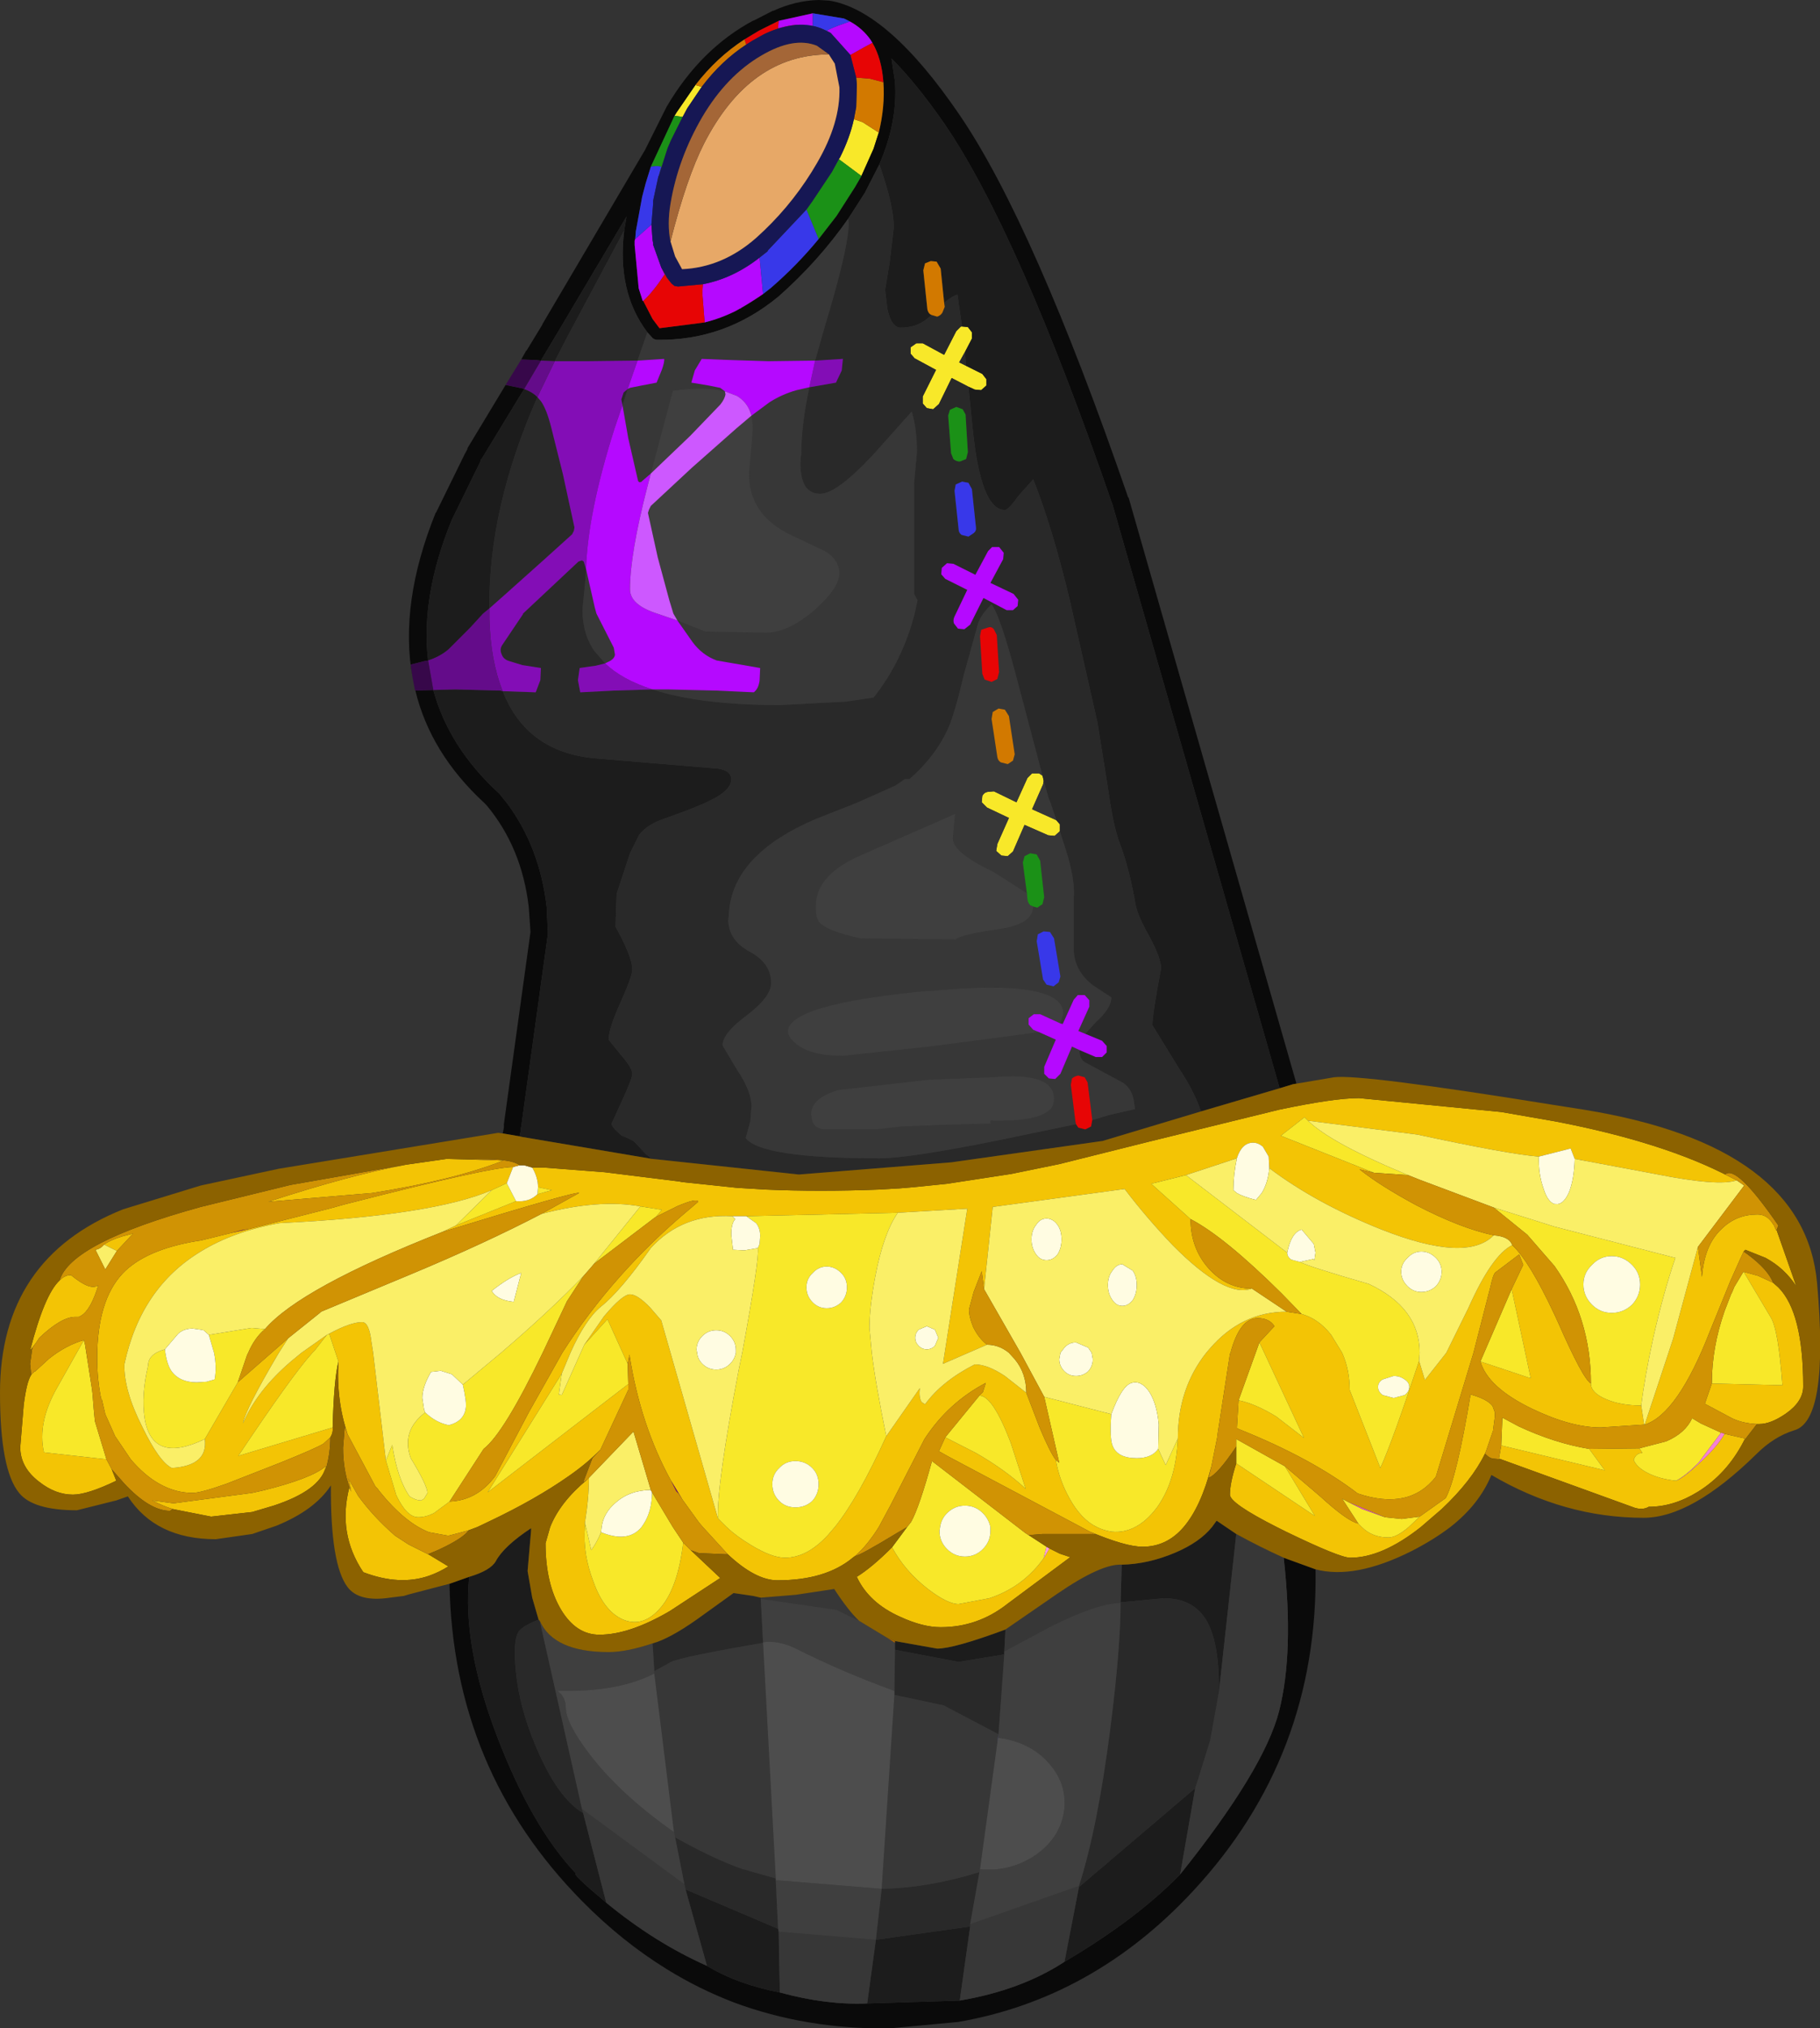<?xml version="1.0" encoding="UTF-8" standalone="no"?>
<svg xmlns:ffdec="https://www.free-decompiler.com/flash" xmlns:xlink="http://www.w3.org/1999/xlink" ffdec:objectType="shape" height="175.2px" width="157.3px" xmlns="http://www.w3.org/2000/svg">
  <rect width="100%" height="100%" fill="#333333" stroke="none"/>
  <g transform="matrix(1.0, 0.0, 0.0, 1.0, 67.5, 138.8)">
    <path d="M42.2 -37.9 L42.15 -38.9 41.65 -39.75 Q41.25 -40.1 40.8 -40.1 40.3 -40.1 39.95 -39.75 39.6 -39.4 39.4 -38.75 L35.0 -37.3 32.0 -36.55 35.4 -33.5 Q35.4 -31.0 36.95 -29.25 38.5 -27.5 40.7 -27.5 38.4 -26.65 33.85 -31.25 31.6 -33.6 29.7 -36.1 L18.3 -34.55 17.55 -27.45 17.35 -29.0 16.65 -27.2 16.25 -25.7 Q16.25 -25.05 16.6 -24.2 17.05 -23.25 17.8 -22.65 L14.0 -21.0 16.1 -34.4 10.1 -34.05 -3.0 -33.75 -4.2 -33.75 Q-8.5 -34.0 -11.25 -31.0 -13.85 -27.3 -15.55 -25.95 -16.9 -24.85 -18.2 -21.95 L-18.95 -20.15 -25.35 -9.9 -13.2 -19.25 -13.2 -19.15 -13.2 -18.9 -13.2 -18.75 -15.6 -13.6 Q-16.7 -12.45 -18.35 -11.3 -21.2 -9.3 -25.2 -7.4 L-26.25 -6.9 -27.05 -6.6 -28.75 -6.15 -30.4 -6.45 Q-32.5 -7.25 -34.75 -10.05 L-34.85 -10.2 -35.05 -10.4 -37.45 -14.9 Q-38.45 -17.85 -38.25 -21.2 L-39.05 -23.6 Q-37.2 -24.6 -36.2 -24.6 -35.6 -24.6 -35.4 -22.9 L-35.25 -21.95 -34.15 -12.65 -33.25 -9.65 Q-32.35 -7.75 -31.35 -7.75 -30.7 -7.75 -30.0 -8.1 L-28.65 -9.1 Q-26.25 -9.2 -24.7 -11.3 L-21.8 -16.8 -18.9 -21.95 Q-14.5 -28.85 -7.85 -34.4 L-7.15 -35.0 Q-7.25 -35.35 -9.0 -34.6 L-10.8 -33.7 -10.3 -34.3 -12.15 -34.6 Q-15.75 -35.25 -20.7 -33.95 L-17.45 -35.75 Q-17.5 -36.0 -29.25 -32.4 L-28.1 -32.95 -22.9 -35.05 Q-21.75 -34.95 -21.05 -35.65 L-19.8 -36.0 -21.0 -36.25 Q-21.0 -37.1 -21.5 -37.95 L-20.45 -37.95 -15.25 -37.55 -8.8 -36.75 -8.55 -36.7 -3.8 -36.2 -1.3 -36.05 Q3.3 -35.85 8.45 -36.05 L10.15 -36.15 10.2 -36.15 10.8 -36.2 11.4 -36.25 14.35 -36.55 19.9 -37.4 24.05 -38.25 31.85 -40.2 43.05 -42.95 Q47.8 -43.95 49.95 -43.95 L62.25 -42.75 66.85 -41.95 Q76.3 -40.15 82.1 -37.1 L82.6 -36.85 Q81.05 -36.3 75.55 -37.4 L68.6 -38.7 68.25 -39.6 65.5 -38.9 Q62.9 -39.1 55.0 -40.8 L45.55 -42.0 45.25 -42.3 43.2 -40.7 51.25 -37.5 50.0 -37.8 Q51.75 -36.4 54.9 -34.7 58.75 -32.7 61.6 -32.1 59.25 -29.7 51.9 -32.6 46.25 -34.85 42.2 -37.9 M21.2 -18.5 L22.35 -15.5 Q23.25 -13.35 23.75 -12.7 24.05 -10.95 24.95 -9.35 25.95 -7.55 27.3 -6.9 27.9 -6.6 28.6 -6.5 29.65 -6.4 30.6 -6.9 31.6 -7.4 32.5 -8.6 34.15 -10.9 34.3 -14.55 34.3 -18.85 36.75 -21.95 L37.05 -22.3 Q39.8 -25.5 43.7 -25.5 L45.0 -25.3 Q46.45 -24.9 47.55 -23.5 L48.5 -21.95 Q49.15 -20.5 49.15 -18.75 L51.8 -12.0 Q52.85 -14.3 55.15 -21.25 L55.65 -19.6 57.5 -21.95 59.4 -25.8 Q61.45 -30.4 63.2 -31.25 64.7 -29.85 66.85 -25.25 L67.15 -24.6 Q69.3 -19.7 70.0 -19.3 70.0 -18.5 71.3 -17.95 72.55 -17.4 74.35 -17.4 L74.6 -15.75 70.85 -15.5 Q68.3 -15.5 64.95 -17.1 61.1 -18.95 60.45 -21.2 L64.8 -19.75 63.15 -27.45 64.15 -29.55 63.8 -30.45 61.75 -28.9 Q61.55 -28.75 61.3 -27.6 L59.85 -21.95 56.6 -11.25 Q54.3 -8.3 49.85 -9.8 45.85 -12.85 39.6 -15.35 L39.4 -15.45 39.55 -17.85 Q41.0 -17.55 42.8 -16.45 L45.2 -14.6 41.35 -22.85 42.65 -24.25 Q42.2 -24.95 41.2 -24.95 39.65 -24.95 38.85 -21.95 L38.8 -21.85 37.75 -15.05 37.7 -14.65 37.2 -12.15 Q36.3 -8.65 34.8 -6.9 33.35 -5.2 31.25 -5.2 29.8 -5.2 26.7 -6.5 L14.45 -13.0 13.65 -13.45 14.2 -14.65 16.85 -13.3 Q19.45 -11.8 21.15 -10.2 L19.85 -14.2 Q18.3 -18.25 17.15 -18.25 L17.45 -18.55 17.7 -19.35 Q14.45 -17.65 12.4 -14.5 L9.5 -8.85 8.45 -6.9 Q7.45 -5.3 6.4 -4.4 L6.2 -4.25 Q3.85 -2.3 -0.3 -2.3 -2.2 -2.3 -4.6 -4.55 L-6.75 -6.9 -7.05 -7.25 -7.2 -7.45 -8.5 -9.25 -9.5 -10.9 Q-12.15 -15.7 -13.1 -21.8 L-13.25 -21.0 -15.0 -24.85 -17.0 -22.65 -15.3 -25.1 Q-13.7 -27.0 -13.05 -27.0 -12.4 -27.0 -11.3 -25.85 L-10.35 -24.75 -5.45 -7.65 -4.7 -6.9 Q-3.85 -6.1 -2.6 -5.35 -0.8 -4.25 0.35 -4.25 2.25 -4.25 4.05 -6.2 L4.65 -6.9 Q6.7 -9.45 9.1 -14.75 L12.0 -18.9 Q11.9 -18.1 12.15 -17.7 L12.45 -17.5 Q13.9 -19.5 16.75 -20.95 17.85 -20.95 19.35 -19.95 L21.2 -18.5 M-7.8 -4.9 L-5.25 -2.5 -9.6 0.35 Q-13.1 2.4 -15.7 2.4 -17.7 2.4 -19.0 0.25 -20.35 -2.0 -20.35 -5.5 L-19.95 -6.9 Q-19.1 -9.05 -16.75 -11.0 L-16.6 -11.15 Q-16.6 -9.4 -16.95 -7.25 L-16.95 -6.9 Q-17.15 -4.6 -16.2 -2.15 -15.25 0.5 -13.5 1.15 -11.8 1.75 -10.35 0.0 -8.9 -1.75 -8.45 -5.55 L-7.8 -4.9 M23.2 -5.05 L24.1 -4.6 25.0 -4.3 19.55 -0.25 Q17.0 1.75 13.8 1.75 12.25 1.75 10.3 0.85 7.6 -0.35 6.55 -2.6 7.85 -3.4 9.6 -5.15 10.7 -3.1 12.7 -1.55 14.4 -0.25 15.35 -0.25 L18.0 -0.75 Q20.9 -1.7 22.7 -4.2 L23.2 -5.05 M43.55 -12.15 L46.6 -9.55 Q48.95 -7.4 49.9 -7.2 L50.2 -6.9 Q51.1 -6.0 52.5 -6.0 53.2 -6.0 54.25 -6.9 L55.2 -7.8 57.45 -9.4 Q58.4 -11.15 59.6 -18.35 61.05 -17.95 61.5 -17.35 L61.7 -16.8 61.7 -16.7 61.7 -16.55 61.7 -16.45 61.55 -15.3 61.55 -15.25 60.95 -13.5 60.85 -13.25 Q59.7 -10.9 57.1 -8.45 L55.3 -6.9 Q51.95 -4.25 49.2 -4.25 48.3 -4.25 43.65 -6.5 L42.85 -6.9 Q38.8 -8.95 38.8 -9.7 38.8 -10.7 39.35 -12.4 L46.15 -7.85 43.55 -12.15 M62.1 -12.8 L62.05 -12.8 62.25 -13.95 71.2 -11.8 69.85 -13.65 74.2 -13.7 74.45 -13.3 Q73.9 -13.3 73.7 -12.7 73.95 -12.05 74.95 -11.55 75.95 -11.05 77.35 -10.9 77.95 -11.1 79.35 -12.4 80.9 -13.8 81.55 -14.95 L83.3 -14.55 83.2 -14.3 Q81.75 -11.5 79.25 -9.95 77.15 -8.65 75.0 -8.65 74.4 -8.3 73.55 -8.65 L62.1 -12.8 M84.35 -15.8 Q83.2 -15.85 82.3 -16.25 L82.1 -16.35 79.85 -17.55 80.45 -19.3 86.55 -19.15 Q86.2 -23.95 85.55 -25.0 L83.2 -28.95 84.45 -28.6 85.75 -28.0 86.2 -27.6 Q88.35 -25.45 88.35 -19.05 88.35 -17.75 86.85 -16.7 85.55 -15.8 84.55 -15.8 L84.35 -15.8 M83.2 -30.7 L82.9 -30.05 82.05 -28.15 80.3 -23.85 Q77.5 -16.65 74.65 -15.75 L77.1 -23.15 79.25 -31.1 79.6 -28.5 Q79.8 -31.3 81.35 -32.7 82.6 -33.9 84.4 -33.9 85.25 -33.9 85.75 -33.05 L85.8 -33.0 86.0 -32.55 86.05 -32.55 87.75 -27.7 Q86.75 -29.25 85.1 -30.15 L83.35 -30.85 83.2 -30.7 M-58.5 -31.3 Q-58.05 -31.65 -56.95 -32.0 L-56.0 -32.25 -57.4 -30.75 -58.5 -31.3 M-62.35 -28.2 Q-61.85 -28.7 -61.35 -28.65 -59.65 -27.25 -59.0 -27.8 -59.65 -25.65 -60.5 -25.15 L-60.6 -25.1 -60.7 -25.05 -60.85 -25.05 -60.9 -25.05 -61.0 -25.05 Q-62.2 -25.05 -64.1 -23.25 L-64.4 -22.8 -64.9 -22.15 Q-63.65 -27.0 -62.35 -28.2 M-64.8 -20.05 L-64.5 -20.35 -64.45 -20.35 -63.25 -21.45 Q-61.8 -22.6 -60.25 -23.05 L-62.5 -19.05 Q-64.3 -15.95 -63.7 -13.35 L-58.3 -12.75 -57.85 -11.9 -57.45 -10.9 Q-59.95 -9.7 -61.2 -9.7 -62.7 -9.7 -64.1 -10.8 -65.75 -12.05 -65.75 -13.8 L-65.45 -17.45 Q-65.2 -19.45 -64.8 -20.05 M-52.55 -8.45 L-52.65 -8.5 -52.7 -8.5 Q-53.35 -8.7 -54.35 -9.2 L-52.5 -8.95 -45.7 -9.85 -44.8 -10.05 Q-40.55 -11.1 -39.35 -12.15 L-39.35 -12.05 Q-39.9 -10.05 -43.85 -8.75 L-45.7 -8.2 -49.25 -7.8 -52.55 -8.45 M-38.95 -14.65 L-39.55 -14.1 Q-40.2 -13.7 -43.3 -12.45 L-47.9 -10.65 Q-50.15 -9.85 -50.85 -9.85 -52.35 -9.85 -53.75 -10.65 -55.0 -11.35 -56.2 -12.75 L-56.3 -12.9 -57.55 -14.75 -58.4 -16.65 -58.7 -17.95 -58.75 -17.95 Q-59.1 -19.6 -59.1 -21.5 -59.1 -26.45 -56.9 -28.8 -54.95 -30.85 -50.5 -31.6 L-50.15 -31.65 -47.5 -32.3 -45.95 -32.65 -39.05 -34.4 -37.6 -34.8 -37.0 -34.95 Q-25.1 -38.0 -23.15 -38.0 L-23.7 -36.6 -25.0 -36.0 Q-30.1 -33.8 -43.35 -33.15 -47.3 -32.45 -50.15 -30.7 -55.35 -27.55 -56.75 -20.95 -56.8 -18.7 -55.2 -15.55 -53.75 -12.55 -52.65 -12.0 -49.5 -12.2 -49.8 -14.5 L-46.95 -19.4 -42.6 -23.2 -43.4 -21.95 Q-46.3 -17.05 -46.5 -15.85 -45.3 -18.7 -42.3 -21.25 L-41.45 -21.95 -39.25 -23.5 -40.3 -22.15 -40.5 -21.95 Q-42.3 -19.95 -46.9 -13.05 L-38.75 -15.5 Q-38.7 -15.05 -38.95 -14.65 M-27.0 -38.65 L-24.0 -38.55 Q-28.35 -36.85 -35.35 -35.75 L-44.3 -35.0 Q-37.25 -37.3 -32.4 -38.2 L-28.9 -38.7 -27.0 -38.65 M-37.3 -10.35 L-37.15 -9.95 -37.25 -10.55 -37.4 -11.1 -36.55 -9.6 Q-35.2 -7.75 -33.35 -6.15 L-32.35 -5.5 -32.2 -5.4 -30.5 -4.55 -30.4 -4.5 -28.75 -3.5 Q-29.55 -3.0 -30.4 -2.7 -32.95 -1.8 -36.1 -3.0 -38.35 -6.35 -37.3 -10.35" fill="#f3c405" fill-rule="evenodd" stroke="none"/>
    <path d="M8.45 -127.35 L8.0 -125.95 6.95 -123.6 5.0 -125.05 5.1 -125.2 Q5.95 -126.9 6.3 -128.5 L7.05 -128.25 8.45 -127.35 M-9.2 -128.8 L-9.05 -129.05 -7.4 -131.45 -6.85 -131.3 -8.1 -129.45 -8.5 -128.7 -9.2 -128.8 M15.65 -110.6 L16.15 -110.55 16.5 -110.1 16.5 -109.55 15.9 -108.4 15.4 -107.5 16.0 -107.2 17.4 -106.5 17.75 -106.05 17.75 -105.5 17.3 -105.1 16.75 -105.15 16.2 -105.4 14.75 -106.15 13.65 -103.9 13.15 -103.45 12.6 -103.55 12.25 -103.95 12.25 -104.55 13.4 -106.85 11.55 -107.85 11.2 -108.25 11.2 -108.8 11.7 -109.15 12.25 -109.15 14.1 -108.15 15.15 -110.2 15.55 -110.6 15.65 -110.6 M24.1 -67.0 L23.65 -66.6 23.1 -66.65 21.05 -67.55 20.05 -65.25 19.6 -64.85 19.05 -64.9 18.6 -65.3 18.7 -65.9 19.7 -68.15 17.8 -69.05 17.4 -69.45 17.35 -69.5 17.4 -70.05 Q17.55 -70.35 17.85 -70.4 L18.4 -70.45 20.35 -69.5 21.3 -71.6 21.7 -72.0 22.3 -72.0 22.6 -71.8 22.65 -71.6 22.7 -71.35 22.65 -71.05 21.7 -68.9 23.7 -68.0 23.8 -67.95 24.1 -67.6 24.1 -67.0 M51.25 -37.5 L43.2 -40.7 45.25 -42.3 45.55 -42.0 Q47.55 -40.05 54.2 -37.3 L51.25 -37.5 M-21.0 -36.25 L-19.8 -36.0 -21.05 -35.65 -21.0 -36.25 M-22.9 -35.05 L-28.1 -32.95 -25.0 -36.0 -23.7 -36.6 -22.9 -35.05 M-12.15 -34.6 L-10.3 -34.3 -10.8 -33.7 -10.95 -33.6 -16.15 -29.65 -12.15 -34.6 M-28.65 -9.1 L-30.0 -8.1 Q-30.7 -7.75 -31.35 -7.75 -32.35 -7.75 -33.25 -9.65 L-34.15 -12.65 -33.6 -14.0 Q-33.15 -11.05 -32.1 -9.55 -31.55 -9.2 -31.1 -9.2 L-30.85 -9.35 -30.55 -9.85 Q-30.6 -10.55 -32.0 -12.85 -32.85 -15.2 -30.75 -16.8 -29.8 -15.9 -28.7 -15.7 -27.4 -16.05 -27.25 -17.15 -27.15 -17.65 -27.5 -19.2 L-24.2 -21.95 Q-20.05 -25.5 -17.1 -28.55 L-18.5 -26.4 -20.6 -21.95 Q-23.95 -15.0 -25.7 -13.65 L-28.65 -9.1 M-39.05 -23.6 L-38.25 -21.2 Q-38.65 -19.55 -38.75 -15.5 L-46.9 -13.05 Q-42.3 -19.95 -40.5 -21.95 L-40.3 -22.15 -39.25 -23.5 -39.05 -23.6 M-13.2 -19.25 L-25.35 -9.9 -18.95 -20.15 -19.2 -18.35 -18.95 -18.3 -17.0 -22.65 -15.0 -24.85 -13.25 -21.0 -13.2 -19.25 M-3.0 -33.75 L10.1 -34.05 Q8.85 -32.25 8.15 -28.55 7.65 -25.9 7.65 -24.1 L7.85 -21.95 Q8.15 -19.4 9.1 -14.75 6.7 -9.45 4.65 -6.9 L4.05 -6.2 Q2.25 -4.25 0.35 -4.25 -0.8 -4.25 -2.6 -5.35 -3.85 -6.1 -4.7 -6.9 L-5.45 -7.65 Q-5.55 -10.6 -3.65 -20.5 L-3.35 -21.95 Q-1.85 -30.1 -2.0 -31.0 L-1.85 -31.35 -1.8 -32.05 Q-1.8 -32.7 -2.15 -33.15 L-3.0 -33.75 M35.4 -33.5 L32.0 -36.55 35.0 -37.3 43.75 -30.6 Q43.75 -30.25 44.1 -30.0 L44.85 -29.8 Q45.6 -29.4 50.8 -27.9 55.2 -25.85 55.2 -21.95 L55.15 -21.25 Q52.85 -14.3 51.8 -12.0 L49.15 -18.75 Q49.15 -20.5 48.5 -21.95 L47.55 -23.5 Q46.45 -24.9 45.0 -25.3 L43.25 -27.1 Q38.3 -32.0 35.4 -33.5 M2.75 -28.85 Q2.2 -28.35 2.2 -27.6 2.2 -26.85 2.75 -26.3 3.25 -25.8 3.95 -25.8 4.65 -25.8 5.2 -26.3 5.7 -26.85 5.7 -27.6 5.7 -28.35 5.2 -28.85 4.65 -29.4 3.95 -29.4 3.25 -29.4 2.75 -28.85 M23.75 -12.7 L24.05 -12.45 22.75 -18.15 28.55 -16.65 Q28.4 -14.6 28.65 -13.95 29.05 -12.85 30.75 -12.85 32.05 -12.85 32.6 -13.65 L33.25 -12.25 34.3 -14.55 Q34.15 -10.9 32.5 -8.6 31.6 -7.4 30.6 -6.9 29.65 -6.4 28.6 -6.5 27.9 -6.6 27.3 -6.9 25.95 -7.55 24.95 -9.35 24.05 -10.95 23.75 -12.7 M41.35 -22.85 L45.2 -14.6 42.8 -16.45 Q41.0 -17.55 39.55 -17.85 L41.35 -22.85 M63.15 -27.45 L64.8 -19.75 60.45 -21.2 63.15 -27.45 M74.35 -17.4 Q72.55 -17.4 71.3 -17.95 70.0 -18.5 70.0 -19.3 70.0 -25.0 66.85 -29.45 L64.5 -32.15 61.6 -34.5 66.85 -32.85 77.3 -30.15 Q76.3 -27.25 75.4 -23.3 74.65 -19.85 74.35 -17.4 M17.15 -18.25 Q18.3 -18.25 19.85 -14.2 L21.15 -10.2 Q19.45 -11.8 16.85 -13.3 L14.2 -14.65 17.15 -18.25 M2.7 -12.0 Q2.1 -12.6 1.25 -12.6 0.4 -12.6 -0.15 -12.0 -0.75 -11.45 -0.75 -10.6 -0.75 -9.75 -0.15 -9.15 0.4 -8.6 1.25 -8.6 2.1 -8.6 2.7 -9.15 3.25 -9.75 3.25 -10.6 3.25 -11.45 2.7 -12.0 M9.6 -5.15 L10.9 -6.9 11.25 -7.35 Q11.95 -8.6 13.05 -12.6 L21.1 -6.4 22.95 -5.2 22.7 -4.2 Q20.9 -1.7 18.0 -0.75 L15.35 -0.25 Q14.4 -0.25 12.7 -1.55 10.7 -3.1 9.6 -5.15 M18.1 -6.55 L18.1 -6.9 Q17.95 -7.6 17.45 -8.1 16.8 -8.75 15.9 -8.75 15.0 -8.75 14.35 -8.1 13.85 -7.6 13.75 -6.9 L13.7 -6.55 Q13.7 -5.65 14.35 -5.0 15.0 -4.35 15.9 -4.35 16.8 -4.35 17.45 -5.0 18.1 -5.65 18.1 -6.55 M39.35 -13.85 L39.35 -14.5 43.55 -12.15 46.15 -7.85 39.35 -12.4 39.35 -13.85 M49.9 -7.2 L48.5 -9.35 49.05 -9.05 50.25 -8.45 52.2 -7.75 53.65 -7.6 55.2 -7.8 54.25 -6.9 Q53.2 -6.0 52.5 -6.0 51.1 -6.0 50.2 -6.9 L49.9 -7.2 M62.25 -13.95 L62.35 -16.35 63.75 -15.6 Q66.85 -14.15 69.85 -13.65 L71.2 -11.8 62.25 -13.95 M74.2 -13.7 L76.5 -14.3 Q78.15 -15.0 78.75 -16.3 L79.5 -15.85 81.25 -15.05 79.3 -12.45 Q78.1 -11.25 77.35 -10.9 75.95 -11.05 74.95 -11.55 73.95 -12.05 73.7 -12.7 73.9 -13.3 74.45 -13.3 L74.2 -13.7 M80.45 -19.3 Q80.45 -22.4 81.55 -25.55 L82.15 -27.1 82.15 -27.05 82.4 -27.65 83.15 -28.9 83.2 -28.95 85.55 -25.0 Q86.2 -23.95 86.55 -19.15 L80.45 -19.3 M69.35 -27.85 Q69.35 -26.85 70.1 -26.1 70.8 -25.4 71.8 -25.4 72.8 -25.4 73.55 -26.1 74.25 -26.85 74.25 -27.85 74.25 -28.85 73.55 -29.55 72.8 -30.3 71.8 -30.3 70.8 -30.3 70.1 -29.55 69.35 -28.85 69.35 -27.85 M52.95 -19.95 L52.0 -19.65 Q51.6 -19.4 51.6 -19.0 51.6 -18.6 52.0 -18.3 L52.95 -18.05 53.9 -18.3 Q54.3 -18.6 54.3 -19.0 54.3 -19.4 53.9 -19.65 53.5 -19.95 52.95 -19.95 M-60.25 -23.05 L-60.15 -22.65 -59.55 -18.8 -59.5 -18.35 -59.4 -17.1 -59.3 -16.05 -58.3 -12.75 -63.7 -13.35 Q-64.3 -15.95 -62.5 -19.05 L-60.25 -23.05 M-46.95 -19.4 L-49.8 -14.5 Q-54.35 -12.3 -55.0 -16.3 -55.3 -18.3 -54.7 -20.85 -54.7 -21.85 -53.25 -22.25 -53.1 -21.0 -52.7 -20.4 -52.0 -19.4 -50.5 -19.4 L-49.65 -19.45 -48.95 -19.65 Q-48.75 -20.7 -49.0 -21.95 L-49.45 -23.5 -45.75 -24.1 -44.6 -24.0 Q-45.5 -23.25 -46.05 -21.95 L-46.15 -21.75 -46.95 -19.4 M-15.55 -6.45 Q-13.2 -5.5 -12.05 -6.9 L-11.85 -7.2 Q-11.15 -8.3 -11.15 -9.9 L-9.35 -6.9 -8.45 -5.55 Q-8.9 -1.75 -10.35 0.0 -11.8 1.75 -13.5 1.15 -15.25 0.5 -16.2 -2.15 -17.15 -4.6 -16.95 -6.9 L-16.95 -7.25 -16.85 -6.9 -16.4 -4.9 Q-15.9 -5.6 -15.55 -6.45" fill="#f8e829" fill-rule="evenodd" stroke="none"/>
    <path d="M-0.2 -137.0 L-1.9 -136.15 -3.15 -135.4 Q-5.55 -133.85 -7.4 -131.45 L-9.05 -129.05 -9.2 -128.8 -11.25 -124.4 -11.7 -122.95 -12.0 -121.8 -12.55 -118.8 -12.55 -118.75 -12.6 -118.15 -12.65 -118.0 -12.65 -117.8 -12.65 -117.65 -12.3 -113.9 -11.95 -112.8 -11.9 -112.8 -11.1 -111.25 -10.5 -110.45 -6.6 -110.95 Q-5.2 -111.3 -3.9 -111.95 L-3.55 -112.15 -3.5 -112.15 -3.45 -112.2 Q-2.5 -112.75 -1.55 -113.4 L-0.85 -113.95 Q1.4 -115.9 3.25 -118.15 L4.8 -120.15 6.4 -122.65 6.95 -123.6 8.0 -125.95 8.45 -127.35 Q9.0 -129.6 8.85 -131.7 8.7 -133.75 7.9 -135.1 L7.75 -135.35 Q7.05 -136.35 5.95 -136.95 L5.45 -137.2 2.75 -137.65 -0.2 -137.0 M-22.45 -107.75 L-22.0 -108.55 -22.0 -108.5 -20.6 -110.8 -20.65 -110.75 -11.75 -125.85 -9.9 -129.55 Q-6.95 -134.6 -2.35 -137.05 L-2.4 -137.0 -0.65 -137.9 -0.7 -137.85 Q1.25 -138.75 3.25 -138.8 L4.1 -138.75 4.15 -138.75 Q9.25 -137.95 15.45 -128.85 21.85 -119.45 30.0 -95.85 L30.05 -95.8 44.55 -45.2 44.25 -45.15 43.1 -44.8 28.6 -95.4 28.6 -95.35 Q20.55 -118.65 14.2 -128.0 11.75 -131.55 9.55 -133.75 L9.85 -131.75 Q10.1 -128.3 8.5 -124.6 L7.25 -122.15 5.8 -119.9 Q3.25 -116.25 -0.2 -113.2 -4.85 -109.35 -10.75 -109.45 L-10.95 -109.5 -11.1 -109.6 -11.55 -110.1 Q-14.2 -113.6 -13.55 -118.9 L-13.35 -120.1 -19.35 -110.0 -20.7 -107.75 -20.75 -107.65 -21.15 -107.7 -22.45 -107.75 M46.2 -3.25 Q46.45 12.85 35.65 24.5 31.3 29.2 26.15 32.05 21.1 34.85 15.3 35.85 L9.4 36.4 Q2.2 36.5 -4.1 34.15 -7.1 33.0 -9.85 31.3 -13.75 28.9 -17.2 25.4 -28.35 14.1 -28.65 -2.0 L-26.95 -2.6 Q-27.55 3.3 -24.55 11.15 -21.55 19.0 -17.7 23.05 -18.2 22.95 -15.1 25.55 -10.9 29.0 -6.4 31.0 -3.75 32.6 -0.1 33.3 3.9 34.4 7.45 34.25 L15.45 34.0 Q20.75 33.1 24.5 30.65 30.7 27.0 34.5 23.1 41.75 14.05 43.05 9.0 44.35 3.9 43.45 -4.25 L46.2 -3.25 M-24.05 -40.9 L-23.95 -41.4 -23.95 -41.5 -23.95 -41.7 -21.65 -58.3 -21.8 -60.45 Q-22.4 -65.6 -25.45 -69.25 L-25.65 -69.45 Q-30.3 -73.75 -31.6 -79.15 L-30.05 -79.2 Q-28.7 -74.25 -24.4 -70.3 L-24.3 -70.2 -23.7 -69.45 Q-20.85 -65.65 -20.25 -60.45 L-20.15 -58.2 -20.15 -58.1 -22.45 -41.5 -22.5 -41.3 -22.5 -41.1 -22.6 -40.65 -24.05 -40.9 M-31.85 -80.3 Q-33.0 -86.7 -29.85 -94.5 L-29.8 -94.55 -27.3 -99.65 -27.35 -99.55 -27.05 -100.1 -27.15 -100.0 -23.8 -105.55 -22.35 -105.25 -22.2 -105.2 -25.85 -99.2 -25.95 -99.1 -25.95 -99.0 -28.45 -93.9 Q-31.15 -87.3 -30.5 -81.75 L-30.8 -81.7 -32.0 -81.4 -31.85 -80.3" fill="#0a0a0a" fill-rule="evenodd" stroke="none"/>
    <path d="M-20.75 -107.65 L-20.7 -107.75 -19.35 -110.0 -13.35 -120.1 -13.55 -118.9 -18.55 -109.55 -19.55 -107.6 -20.75 -107.65 M8.5 -124.6 Q10.1 -128.3 9.85 -131.75 L9.55 -133.75 Q11.75 -131.55 14.2 -128.0 20.55 -118.65 28.6 -95.35 L28.6 -95.4 43.1 -44.8 36.3 -42.8 Q35.7 -44.55 34.5 -46.35 L32.1 -50.25 Q32.1 -51.2 32.85 -55.15 32.85 -56.0 31.9 -57.8 30.8 -59.75 30.65 -60.65 30.1 -63.8 29.3 -65.9 28.8 -67.25 28.45 -69.45 L28.2 -71.1 27.35 -76.4 24.95 -87.0 Q23.45 -93.25 21.8 -97.4 L20.55 -96.0 Q19.65 -94.75 19.35 -94.75 17.25 -94.75 16.55 -101.95 L16.2 -105.4 16.75 -105.15 17.3 -105.1 17.75 -105.5 17.75 -106.05 17.4 -106.5 16.0 -107.2 15.9 -108.4 16.5 -109.55 16.5 -110.1 16.15 -110.55 15.65 -110.6 15.25 -113.35 Q14.75 -113.2 14.1 -112.65 L13.8 -115.6 13.45 -116.2 12.95 -116.25 12.45 -116.05 12.3 -115.45 12.65 -112.1 Q12.7 -111.8 12.9 -111.65 L13.0 -111.6 Q11.95 -110.5 10.35 -110.5 9.55 -110.5 9.2 -112.1 L9.0 -113.75 9.4 -116.2 9.75 -119.15 Q9.75 -121.05 8.5 -124.6 M-24.05 -79.1 Q-22.0 -73.85 -16.1 -73.3 L-5.9 -72.45 Q-4.4 -72.4 -4.3 -71.55 -4.25 -70.7 -5.65 -69.9 -6.05 -69.7 -6.55 -69.45 -7.9 -68.85 -10.05 -68.1 -11.55 -67.6 -12.25 -66.7 L-13.05 -65.1 -14.2 -61.6 -14.25 -60.45 -14.3 -58.75 Q-12.85 -56.15 -12.85 -55.05 -12.85 -54.5 -13.85 -52.25 -14.9 -49.95 -14.9 -49.0 L-13.85 -47.7 Q-12.85 -46.55 -12.85 -46.05 -12.85 -45.65 -13.75 -43.7 L-14.55 -41.95 -14.65 -41.75 Q-14.65 -41.4 -13.45 -40.45 L-13.8 -40.75 -12.75 -40.25 -11.65 -39.1 -12.25 -39.55 -11.15 -38.7 -22.4 -40.6 -22.6 -40.65 -22.5 -41.1 -22.5 -41.3 -22.45 -41.5 -20.15 -58.1 -20.15 -58.2 -20.25 -60.45 Q-20.85 -65.65 -23.7 -69.45 L-24.3 -70.2 -24.4 -70.3 Q-28.7 -74.25 -30.05 -79.2 L-28.15 -79.25 -24.25 -79.15 -24.05 -79.1 M9.85 2.95 L13.5 3.6 Q14.95 3.6 19.4 1.95 L19.3 3.85 19.3 4.1 15.35 4.75 9.85 3.7 9.85 3.1 9.85 2.95 M29.45 -3.65 Q31.75 -3.7 34.1 -4.7 36.2 -5.6 37.25 -6.9 L37.65 -7.45 39.35 -6.3 37.85 7.35 Q37.9 2.95 36.7 1.05 35.55 -0.75 33.1 -0.75 L29.35 -0.4 29.45 -3.65 M25.75 24.2 L35.8 15.65 34.5 23.1 Q30.7 27.0 24.5 30.65 L25.75 24.2 M8.2 28.75 L16.35 27.6 15.45 34.0 7.45 34.25 8.2 28.75 M-0.2 28.05 L-0.1 33.3 Q-3.75 32.6 -6.4 31.0 L-8.25 24.4 -0.25 27.8 -0.2 28.05 M-22.2 -105.2 Q-21.5 -104.95 -21.05 -104.5 -25.3 -94.9 -25.2 -86.25 L-25.75 -85.8 -26.85 -84.6 -28.75 -82.7 Q-29.45 -82.1 -30.5 -81.75 -31.15 -87.3 -28.45 -93.9 L-25.95 -99.0 -25.95 -99.1 -25.85 -99.2 -22.2 -105.2 M-26.95 -2.6 Q-25.1 -3.15 -24.65 -3.95 -23.95 -5.25 -21.6 -6.8 L-21.6 -6.6 -21.9 -3.1 -21.5 -0.8 -20.95 1.1 Q-22.25 1.6 -22.65 2.1 -23.0 2.6 -23.0 3.85 -23.0 7.85 -21.1 12.25 -19.25 16.55 -17.1 17.8 L-15.1 25.55 Q-18.2 22.95 -17.7 23.05 -21.55 19.0 -24.55 11.15 -27.55 3.3 -26.95 -2.6" fill="#1c1c1c" fill-rule="evenodd" stroke="none"/>
    <path d="M-13.55 -118.9 Q-14.2 -113.6 -11.55 -110.1 L-12.4 -107.65 -12.55 -107.65 -16.7 -107.6 -19.55 -107.6 -18.55 -109.55 -13.55 -118.9 M5.8 -119.9 L7.25 -122.15 8.5 -124.6 Q9.75 -121.05 9.75 -119.15 L9.4 -116.2 9.0 -113.75 9.2 -112.1 Q9.55 -110.5 10.35 -110.5 11.95 -110.5 13.0 -111.6 L13.5 -111.45 Q13.8 -111.55 13.95 -111.8 L14.15 -112.3 14.1 -112.65 Q14.75 -113.2 15.25 -113.35 L15.65 -110.6 15.55 -110.6 15.15 -110.2 14.1 -108.15 12.25 -109.15 11.7 -109.15 11.2 -108.8 11.2 -108.25 11.55 -107.85 13.4 -106.85 12.25 -104.55 12.25 -103.95 12.6 -103.55 13.15 -103.45 13.65 -103.9 14.75 -106.15 16.2 -105.4 16.55 -101.95 Q17.25 -94.75 19.35 -94.75 19.65 -94.75 20.55 -96.0 L21.8 -97.4 Q23.45 -93.25 24.95 -87.0 L27.35 -76.4 28.2 -71.1 28.45 -69.45 Q28.8 -67.25 29.3 -65.9 30.1 -63.8 30.65 -60.65 30.8 -59.75 31.9 -57.8 32.85 -56.0 32.85 -55.15 32.1 -51.2 32.1 -50.25 L34.5 -46.35 Q35.7 -44.55 36.3 -42.8 L27.8 -40.25 14.7 -38.4 1.55 -37.35 -10.65 -38.65 -11.15 -38.7 -12.25 -39.55 -11.65 -39.1 -12.75 -40.25 -13.8 -40.75 -13.45 -40.45 Q-14.65 -41.4 -14.65 -41.75 L-14.55 -41.95 -13.75 -43.7 Q-12.85 -45.65 -12.85 -46.05 -12.85 -46.55 -13.85 -47.7 L-14.9 -49.0 Q-14.9 -49.95 -13.85 -52.25 -12.85 -54.5 -12.85 -55.05 -12.85 -56.15 -14.3 -58.75 L-14.25 -60.45 -14.2 -61.6 -13.05 -65.1 -12.25 -66.7 Q-11.55 -67.6 -10.05 -68.1 -7.9 -68.85 -6.55 -69.45 -6.05 -69.7 -5.65 -69.9 -4.25 -70.7 -4.3 -71.55 -4.4 -72.4 -5.9 -72.45 L-16.1 -73.3 Q-22.0 -73.85 -24.05 -79.1 L-21.2 -79.0 -20.8 -80.05 -20.75 -81.1 -22.35 -81.35 -23.5 -81.7 Q-24.0 -81.85 -24.15 -82.3 -24.35 -82.75 -24.05 -83.15 L-22.3 -85.75 -22.3 -85.8 -17.5 -90.3 -17.2 -90.4 -17.05 -90.3 -16.85 -89.65 -16.9 -88.8 -17.15 -86.25 Q-17.2 -84.15 -16.15 -82.6 L-15.2 -81.5 -16.0 -81.3 -17.4 -81.1 -17.55 -80.05 -17.35 -79.0 -14.45 -79.15 -11.1 -79.25 Q-7.0 -77.9 -0.05 -77.9 L5.6 -78.2 8.0 -78.55 Q10.5 -81.7 11.55 -85.8 L11.8 -86.95 11.5 -87.5 11.5 -97.05 11.75 -99.75 Q11.75 -101.75 11.3 -103.25 L7.9 -99.45 Q4.8 -96.15 3.4 -96.15 2.0 -96.15 1.75 -97.85 1.6 -98.7 1.75 -99.6 1.75 -102.05 2.45 -105.35 L4.75 -105.75 5.25 -106.8 5.35 -107.8 2.95 -107.65 3.8 -110.65 Q5.85 -117.4 5.85 -119.55 L5.8 -119.9 M15.9 -108.4 L16.0 -107.2 15.4 -107.5 15.9 -108.4 M16.15 -99.75 L15.95 -103.0 15.7 -103.45 15.15 -103.65 14.6 -103.4 14.45 -102.9 14.7 -99.65 14.9 -99.15 Q15.2 -98.9 15.5 -98.95 L16.0 -99.15 16.15 -99.75 M16.35 -84.85 L17.5 -87.15 19.5 -86.1 20.05 -86.1 20.45 -86.45 20.5 -87.0 20.1 -87.5 18.1 -88.45 19.2 -90.5 19.25 -91.05 18.85 -91.55 18.25 -91.55 17.9 -91.2 16.8 -89.15 14.9 -90.1 14.35 -90.15 13.9 -89.75 13.85 -89.2 14.2 -88.8 16.1 -87.85 15.0 -85.55 Q14.85 -85.25 14.95 -84.95 L15.3 -84.5 15.85 -84.45 16.35 -84.85 M15.0 -96.4 L15.35 -93.1 Q15.35 -92.8 15.6 -92.6 L16.2 -92.45 16.65 -92.75 Q16.9 -92.95 16.85 -93.25 L16.5 -96.55 16.2 -97.1 15.65 -97.2 15.1 -96.95 15.0 -96.4 M22.6 -71.8 L20.35 -80.3 Q18.95 -85.6 18.2 -86.6 17.35 -85.8 17.05 -85.0 L15.8 -80.5 Q15.05 -77.3 14.5 -76.0 13.4 -73.5 11.1 -71.5 L10.7 -71.5 9.9 -70.95 6.55 -69.45 4.0 -68.45 Q-3.75 -65.5 -4.45 -60.45 L-4.55 -59.35 Q-4.55 -57.6 -2.7 -56.6 -0.85 -55.6 -0.85 -53.9 -0.85 -52.7 -2.95 -51.1 -5.05 -49.55 -5.05 -48.5 L-3.8 -46.4 Q-2.55 -44.55 -2.55 -43.25 L-2.65 -41.95 -3.05 -40.5 Q-1.7 -38.75 8.5 -38.75 11.05 -38.75 18.75 -40.3 L25.5 -41.7 25.7 -41.4 26.3 -41.25 26.8 -41.5 26.9 -42.05 28.4 -42.5 30.6 -43.0 30.55 -43.3 Q30.45 -44.65 29.6 -45.25 L26.35 -47.0 Q25.8 -47.25 25.8 -48.1 L27.2 -47.5 27.75 -47.5 28.15 -47.9 28.15 -48.45 27.75 -48.9 26.3 -49.5 27.2 -50.5 Q28.55 -51.7 28.55 -52.65 L26.95 -53.7 Q25.3 -55.0 25.3 -56.85 L25.3 -61.15 Q25.45 -62.8 24.6 -65.45 L24.1 -67.0 24.1 -67.6 23.8 -67.95 23.3 -69.45 23.15 -69.8 22.7 -71.35 22.65 -71.6 22.6 -71.8 M29.35 -0.35 L29.35 -0.4 33.1 -0.75 Q35.55 -0.75 36.7 1.05 37.9 2.95 37.85 7.35 L37.1 11.5 36.05 14.9 35.8 15.65 25.75 24.2 25.75 24.1 Q27.35 19.15 28.45 10.6 29.35 3.55 29.35 -0.35 M17.15 22.9 L16.35 27.4 16.35 27.6 8.2 28.75 8.7 24.35 Q12.85 24.25 17.15 22.9 M9.85 3.7 L15.35 4.75 19.3 4.1 18.8 11.0 14.05 8.5 9.8 7.6 9.8 7.25 9.85 3.7 M-1.75 -0.7 L-1.55 3.05 -1.55 3.1 Q-8.55 4.3 -9.5 4.75 L-10.95 5.55 -11.1 3.15 Q-9.65 2.75 -7.3 1.1 L-4.1 -1.2 -2.4 -0.95 -1.75 -0.8 -1.75 -0.7 M-21.05 -104.5 L-20.75 -104.15 Q-20.25 -103.45 -19.85 -101.85 L-18.85 -97.85 -17.85 -93.25 -17.9 -92.95 -18.05 -92.65 -20.6 -90.35 -23.9 -87.4 -25.2 -86.25 Q-25.3 -94.9 -21.05 -104.5 M-13.25 -105.2 L-13.7 -103.8 -13.8 -104.3 -13.6 -104.9 -13.25 -105.2 M-20.95 1.1 L-20.85 1.2 -17.2 17.45 -17.1 17.8 Q-19.25 16.55 -21.1 12.25 -23.0 7.85 -23.0 3.85 -23.0 2.6 -22.65 2.1 -22.25 1.6 -20.95 1.1 M-9.15 19.9 Q-6.05 21.65 -3.45 22.6 L-0.45 23.45 -0.45 23.6 -0.25 27.8 -8.25 24.4 -8.35 23.95 -9.15 19.9" fill="#292929" fill-rule="evenodd" stroke="none"/>
    <path d="M-11.55 -110.1 L-11.1 -109.6 -10.95 -109.5 -10.75 -109.45 Q-4.85 -109.35 -0.2 -113.2 3.25 -116.25 5.8 -119.9 L5.85 -119.55 Q5.85 -117.4 3.8 -110.65 L2.95 -107.65 2.7 -107.65 -1.1 -107.6 -4.3 -107.7 -6.85 -107.8 -7.45 -106.8 -7.75 -105.75 -6.25 -105.5 -5.25 -105.3 -4.85 -105.0 Q-6.55 -105.45 -9.35 -105.05 L-11.25 -97.9 -12.0 -97.25 Q-12.05 -97.15 -12.25 -97.15 L-12.35 -97.25 -13.2 -100.95 -13.7 -103.8 -13.25 -105.2 -13.05 -105.3 -12.05 -105.5 -10.75 -105.75 -10.3 -106.85 Q-10.05 -107.55 -10.1 -107.8 L-12.4 -107.65 -11.55 -110.1 M2.45 -105.35 Q1.75 -102.05 1.75 -99.6 1.6 -98.7 1.75 -97.85 2.0 -96.15 3.4 -96.15 4.8 -96.15 7.9 -99.45 L11.3 -103.25 Q11.75 -101.75 11.75 -99.75 L11.5 -97.05 11.5 -87.5 11.8 -86.95 11.55 -85.8 Q10.5 -81.7 8.0 -78.55 L5.6 -78.2 -0.05 -77.9 Q-7.0 -77.9 -11.1 -79.25 L-9.8 -79.25 -5.6 -79.15 -2.35 -79.0 Q-1.95 -79.3 -1.85 -80.0 L-1.8 -81.1 -5.55 -81.75 Q-6.8 -82.2 -7.65 -83.35 L-8.95 -85.2 -6.55 -84.25 -1.3 -84.15 Q0.65 -84.15 2.95 -86.15 5.05 -88.05 5.05 -89.25 5.05 -90.45 3.8 -91.2 L1.05 -92.5 Q-2.9 -94.3 -2.75 -98.1 L-2.55 -100.3 Q-2.35 -102.0 -2.55 -102.9 L-1.0 -104.05 Q0.1 -104.75 1.35 -105.1 L2.45 -105.35 M-15.2 -81.5 L-16.15 -82.6 Q-17.2 -84.15 -17.15 -86.25 L-16.9 -88.8 -16.85 -89.65 -16.1 -86.35 -15.95 -85.8 -14.45 -82.85 -14.35 -82.25 Q-14.4 -81.85 -15.0 -81.6 L-15.2 -81.5 M18.85 -80.75 L18.65 -83.95 18.4 -84.45 Q18.2 -84.7 17.9 -84.6 L17.3 -84.4 17.2 -83.85 17.4 -80.6 17.6 -80.1 18.2 -79.9 18.7 -80.15 18.85 -80.75 M25.5 -41.7 L18.75 -40.3 Q11.05 -38.75 8.5 -38.75 -1.7 -38.75 -3.05 -40.5 L-2.65 -41.95 -2.55 -43.25 Q-2.55 -44.55 -3.8 -46.4 L-5.05 -48.5 Q-5.05 -49.55 -2.95 -51.1 -0.85 -52.7 -0.85 -53.9 -0.85 -55.6 -2.7 -56.6 -4.55 -57.6 -4.55 -59.35 L-4.45 -60.45 Q-3.75 -65.5 4.0 -68.45 L6.55 -69.45 9.9 -70.95 10.7 -71.5 11.1 -71.5 Q13.4 -73.5 14.5 -76.0 15.05 -77.3 15.8 -80.5 L17.05 -85.0 Q17.35 -85.8 18.2 -86.6 18.95 -85.6 20.35 -80.3 L22.6 -71.8 22.3 -72.0 21.7 -72.0 21.3 -71.6 20.35 -69.5 18.4 -70.45 17.85 -70.4 Q17.55 -70.35 17.4 -70.05 L17.35 -69.5 17.4 -69.45 17.8 -69.05 19.7 -68.15 18.7 -65.9 18.6 -65.3 19.05 -64.9 19.6 -64.85 20.05 -65.25 21.05 -67.55 23.1 -66.65 23.65 -66.6 24.1 -67.0 24.6 -65.45 Q25.45 -62.8 25.3 -61.15 L25.3 -56.85 Q25.3 -55.0 26.95 -53.7 L28.55 -52.65 Q28.55 -51.7 27.2 -50.5 L26.3 -49.5 25.7 -49.75 26.65 -51.85 26.65 -52.4 26.25 -52.85 25.65 -52.85 25.3 -52.45 24.35 -50.35 24.15 -50.4 24.4 -51.25 Q24.4 -54.3 12.85 -53.2 L12.5 -53.2 Q0.6 -52.05 0.6 -49.7 0.6 -49.2 1.35 -48.6 2.6 -47.6 5.35 -47.6 L12.85 -48.4 20.1 -49.35 22.3 -49.65 23.75 -49.0 22.75 -46.65 22.75 -46.05 23.15 -45.65 23.7 -45.6 24.15 -46.05 25.15 -48.4 25.8 -48.1 Q25.8 -47.25 26.35 -47.0 L29.6 -45.25 Q30.45 -44.65 30.55 -43.3 L30.6 -43.0 28.4 -42.5 26.9 -42.05 26.9 -42.1 26.5 -45.3 26.25 -45.75 25.7 -45.9 Q25.4 -45.85 25.15 -45.65 L25.05 -45.1 25.45 -41.9 25.5 -41.7 M22.7 -71.35 L23.15 -69.8 23.3 -69.45 23.8 -67.95 23.7 -68.0 21.7 -68.9 22.65 -71.05 22.7 -71.35 M18.2 -76.7 L18.7 -73.4 Q18.75 -73.1 19.0 -72.95 L19.6 -72.8 20.05 -73.1 20.2 -73.65 19.7 -76.95 19.35 -77.5 18.8 -77.6 18.3 -77.3 18.2 -76.7 M21.25 -61.65 L18.35 -63.5 Q14.85 -65.15 14.85 -66.4 L15.05 -68.5 6.95 -64.95 Q3.0 -63.25 3.0 -60.5 L3.0 -60.45 Q3.0 -59.4 3.4 -59.05 4.1 -58.35 6.85 -57.75 L15.1 -57.65 Q15.45 -58.05 18.85 -58.55 21.75 -58.95 21.8 -60.5 L22.15 -60.4 22.6 -60.7 22.75 -61.3 22.4 -64.45 22.1 -65.0 21.55 -65.1 21.05 -64.85 20.9 -64.3 21.25 -61.65 M22.1 -57.5 L22.65 -54.2 22.95 -53.75 23.55 -53.6 24.0 -53.95 24.15 -54.45 23.6 -57.75 23.25 -58.3 22.7 -58.35 22.2 -58.1 22.1 -57.5 M23.6 -43.9 Q23.6 -46.25 18.25 -45.75 L12.85 -45.55 4.95 -44.65 Q2.6 -43.95 2.6 -42.55 L2.7 -41.95 Q2.95 -41.3 3.75 -41.25 L8.25 -41.25 10.45 -41.5 14.35 -41.65 18.1 -41.75 18.1 -42.0 Q21.85 -41.9 23.05 -42.8 23.6 -43.15 23.6 -43.9 M-1.75 -0.8 L1.3 -1.05 4.6 -1.55 Q5.8 0.3 6.75 1.2 L4.8 0.25 -1.75 -0.7 -1.75 -0.8 M19.4 1.95 L23.9 -1.15 Q27.7 -3.75 29.45 -3.65 L29.35 -0.4 29.35 -0.35 Q27.3 -0.3 23.3 1.7 L19.3 3.85 19.4 1.95 M39.35 -6.3 Q41.35 -5.2 43.45 -4.25 44.35 3.9 43.05 9.0 41.75 14.05 34.5 23.1 L35.8 15.65 36.05 14.9 37.1 11.5 37.85 7.35 39.35 -6.3 M25.75 24.1 L25.75 24.2 24.5 30.65 Q20.75 33.1 15.45 34.0 L16.35 27.6 16.35 27.4 25.75 24.1 M18.7 11.7 L17.2 22.65 17.15 22.9 Q12.85 24.25 8.7 24.35 L9.8 7.6 14.05 8.5 18.8 11.0 18.7 11.7 M8.2 28.75 L7.45 34.25 Q3.9 34.4 -0.1 33.3 L-0.2 28.05 8.2 28.75 M-10.95 5.55 L-9.5 4.75 Q-8.55 4.3 -1.55 3.1 L-0.45 23.45 -3.45 22.6 Q-6.05 21.65 -9.15 19.9 L-9.25 19.45 -10.95 5.75 -10.95 5.55 M-17.1 17.8 L-17.2 17.45 -8.35 23.95 -8.25 24.4 -6.4 31.0 Q-10.9 29.0 -15.1 25.55 L-17.1 17.8" fill="#373737" fill-rule="evenodd" stroke="none"/>
    <path d="M-2.55 -102.9 Q-2.35 -102.0 -2.55 -100.3 L-2.75 -98.1 Q-2.9 -94.3 1.05 -92.5 L3.8 -91.2 Q5.05 -90.45 5.05 -89.25 5.05 -88.05 2.95 -86.15 0.65 -84.15 -1.3 -84.15 L-6.55 -84.25 -8.95 -85.2 -9.3 -85.8 -9.65 -86.95 -10.65 -90.65 -11.5 -94.5 -11.4 -94.8 -11.25 -95.1 -7.7 -98.4 -3.85 -101.8 -2.55 -102.9 M22.3 -49.65 L20.1 -49.35 12.85 -48.4 5.35 -47.6 Q2.6 -47.6 1.35 -48.6 0.6 -49.2 0.6 -49.7 0.6 -52.05 12.5 -53.2 L12.85 -53.2 Q24.4 -54.3 24.4 -51.25 L24.15 -50.4 22.4 -51.2 21.85 -51.2 21.4 -50.85 21.4 -50.3 21.8 -49.85 22.3 -49.65 M21.8 -60.5 Q21.75 -58.95 18.85 -58.55 15.45 -58.05 15.1 -57.65 L6.85 -57.75 Q4.1 -58.35 3.4 -59.05 3.0 -59.4 3.0 -60.45 L3.0 -60.5 Q3.0 -63.25 6.95 -64.95 L15.05 -68.5 14.85 -66.4 Q14.85 -65.15 18.35 -63.5 L21.25 -61.65 21.3 -61.1 Q21.35 -60.8 21.55 -60.6 L21.8 -60.5 M23.6 -43.9 Q23.6 -43.15 23.05 -42.8 21.85 -41.9 18.1 -42.0 L18.1 -41.75 14.35 -41.65 10.45 -41.5 8.25 -41.25 3.75 -41.25 Q2.95 -41.3 2.7 -41.95 L2.6 -42.55 Q2.6 -43.95 4.95 -44.65 L12.85 -45.55 18.25 -45.75 Q23.6 -46.25 23.6 -43.9 M6.75 1.2 L9.15 2.65 9.85 3.1 9.85 3.7 9.8 7.25 Q5.15 5.55 1.4 3.65 -0.2 2.85 -1.55 3.05 L-1.75 -0.7 4.8 0.25 6.75 1.2 M29.35 -0.35 Q29.35 3.55 28.45 10.6 27.35 19.15 25.75 24.1 L16.35 27.4 17.15 22.9 17.2 22.65 Q19.75 22.9 21.9 21.5 24.05 20.05 24.45 17.75 24.8 15.4 23.2 13.55 21.55 11.65 18.75 11.3 L18.8 11.0 19.3 4.1 19.3 3.85 23.3 1.7 Q27.3 -0.3 29.35 -0.35 M8.7 24.35 L8.2 28.75 -0.2 28.05 -0.25 27.8 -0.45 23.6 8.7 24.35 M-11.25 -97.9 L-9.35 -105.05 Q-6.55 -105.45 -4.85 -105.0 L-4.8 -104.75 Q-4.85 -104.35 -5.25 -103.85 L-7.85 -101.15 -11.25 -97.9 M-20.85 1.2 Q-19.65 3.9 -14.9 3.9 -13.35 3.9 -11.1 3.15 L-10.95 5.55 -10.95 5.75 Q-13.85 7.25 -18.5 7.25 L-19.3 7.25 -18.95 7.6 Q-18.6 8.1 -18.6 8.7 -18.6 10.0 -16.6 12.65 -13.95 16.15 -9.25 19.45 L-9.15 19.9 -8.35 23.95 -17.2 17.45 -20.85 1.2" fill="#3f3f3f" fill-rule="evenodd" stroke="none"/>
    <path d="M2.95 -107.65 L5.35 -107.8 5.25 -106.8 4.75 -105.75 2.45 -105.35 2.95 -107.65 M-11.1 -79.25 L-14.45 -79.15 -17.35 -79.0 -17.55 -80.05 -17.4 -81.1 -16.0 -81.3 -15.2 -81.5 Q-13.75 -80.1 -11.1 -79.25 M-16.85 -89.65 L-17.05 -90.3 -17.2 -90.4 -17.5 -90.3 -22.3 -85.8 -22.3 -85.75 -24.05 -83.15 Q-24.35 -82.75 -24.15 -82.3 -24.0 -81.85 -23.5 -81.7 L-22.35 -81.35 -20.75 -81.1 -20.8 -80.05 -21.2 -79.0 -24.05 -79.1 Q-25.1 -81.7 -25.2 -85.35 L-25.2 -86.25 -23.9 -87.4 -20.6 -90.35 -18.05 -92.65 -17.9 -92.95 -17.85 -93.25 -18.85 -97.85 -19.85 -101.85 Q-20.25 -103.45 -20.75 -104.15 L-21.05 -104.5 -19.55 -107.6 -16.7 -107.6 -12.55 -107.65 -12.4 -107.65 -13.25 -105.2 -13.6 -104.9 -13.8 -104.3 -13.7 -103.8 -14.4 -101.75 Q-16.7 -94.5 -16.85 -89.65" fill="#830db6" fill-rule="evenodd" stroke="none"/>
    <path d="M1.3 -136.65 L-0.25 -136.35 -0.25 -136.45 -0.2 -137.0 2.75 -137.65 2.75 -137.25 2.75 -136.7 2.75 -136.55 1.3 -136.65 M4.3 -135.95 L3.95 -136.15 Q4.5 -136.45 5.4 -136.75 L5.95 -136.95 Q7.05 -136.35 7.75 -135.35 L7.9 -135.1 7.25 -134.75 6.0 -134.05 4.3 -135.95 M-1.55 -113.4 Q-2.5 -112.75 -3.45 -112.2 L-3.5 -112.15 -3.55 -112.15 -3.9 -111.95 Q-5.2 -111.3 -6.6 -110.95 L-6.8 -113.5 -6.75 -114.25 Q-4.15 -114.75 -1.85 -116.55 L-1.55 -113.4 M-11.9 -112.8 L-11.95 -112.8 -12.3 -113.9 -12.65 -117.65 -12.65 -117.8 -12.65 -118.0 -12.6 -118.15 -11.2 -119.4 -11.1 -118.05 -11.05 -117.8 -11.05 -117.65 -10.35 -115.7 -10.05 -115.1 Q-11.0 -113.65 -11.9 -112.8 M2.95 -107.65 L2.45 -105.35 1.35 -105.1 Q0.1 -104.75 -1.0 -104.05 L-2.55 -102.9 -2.6 -103.05 Q-2.9 -104.05 -3.8 -104.6 L-4.85 -105.0 -5.25 -105.3 -6.25 -105.5 -7.75 -105.75 -7.45 -106.8 -6.85 -107.8 -4.3 -107.7 -1.1 -107.6 2.7 -107.65 2.95 -107.65 M16.35 -84.85 L15.85 -84.45 15.3 -84.5 14.95 -84.95 Q14.85 -85.25 15.0 -85.55 L16.1 -87.85 14.2 -88.8 13.85 -89.2 13.9 -89.75 14.35 -90.15 14.9 -90.1 16.8 -89.15 17.9 -91.2 18.25 -91.55 18.85 -91.55 19.25 -91.05 19.2 -90.5 18.1 -88.45 20.1 -87.5 20.5 -87.0 20.45 -86.45 20.05 -86.1 19.5 -86.1 17.5 -87.15 16.35 -84.85 M-8.95 -85.2 L-7.65 -83.35 Q-6.8 -82.2 -5.55 -81.75 L-1.8 -81.1 -1.85 -80.0 Q-1.95 -79.3 -2.35 -79.0 L-5.6 -79.15 -9.8 -79.25 -11.1 -79.25 Q-13.75 -80.1 -15.2 -81.5 L-15.0 -81.6 Q-14.4 -81.85 -14.35 -82.25 L-14.45 -82.85 -15.95 -85.8 -16.1 -86.35 -16.85 -89.65 Q-16.7 -94.5 -14.4 -101.75 L-13.7 -103.8 -13.2 -100.95 -12.35 -97.25 -12.25 -97.15 Q-12.05 -97.15 -12.0 -97.25 L-11.25 -97.9 -11.55 -96.75 Q-13.05 -90.95 -13.05 -87.9 -13.05 -86.55 -10.7 -85.8 L-8.95 -85.2 M25.8 -48.1 L25.15 -48.4 24.15 -46.05 23.7 -45.6 23.15 -45.65 22.75 -46.05 22.75 -46.65 23.75 -49.0 22.3 -49.65 21.8 -49.85 21.4 -50.3 21.4 -50.85 21.85 -51.2 22.4 -51.2 24.15 -50.4 24.35 -50.35 25.3 -52.45 25.65 -52.85 26.25 -52.85 26.65 -52.4 26.65 -51.85 25.7 -49.75 26.3 -49.5 27.75 -48.9 28.15 -48.45 28.15 -47.9 27.75 -47.5 27.2 -47.5 25.8 -48.1 M-12.4 -107.65 L-10.1 -107.8 Q-10.05 -107.55 -10.3 -106.85 L-10.75 -105.75 -12.05 -105.5 -13.05 -105.3 -13.25 -105.2 -12.4 -107.65" fill="#b509ff" fill-rule="evenodd" stroke="none"/>
    <path d="M-22.2 -105.2 L-20.75 -107.65 -19.55 -107.6 -21.05 -104.5 Q-21.5 -104.95 -22.2 -105.2 M-25.2 -86.25 L-25.2 -85.35 Q-25.1 -81.7 -24.05 -79.1 L-24.25 -79.15 -28.15 -79.25 -30.05 -79.2 -30.5 -81.75 Q-29.45 -82.1 -28.75 -82.7 L-26.85 -84.6 -25.75 -85.8 -25.2 -86.25" fill="#640c8a" fill-rule="evenodd" stroke="none"/>
    <path d="M-22.45 -107.75 L-21.15 -107.7 -20.75 -107.65 -22.2 -105.2 -22.35 -105.25 -23.8 -105.55 -22.45 -107.75 M-31.6 -79.15 L-31.65 -79.25 -31.85 -80.3 -32.0 -81.4 -30.8 -81.7 -30.5 -81.75 -30.05 -79.2 -31.6 -79.15" fill="#37084a" fill-rule="evenodd" stroke="none"/>
    <path d="M-4.85 -105.0 L-3.8 -104.6 Q-2.9 -104.05 -2.6 -103.05 L-2.55 -102.9 -3.85 -101.8 -7.7 -98.4 -11.25 -95.1 -11.4 -94.8 -11.5 -94.5 -10.65 -90.65 -9.65 -86.95 -9.3 -85.8 -8.95 -85.2 -10.7 -85.8 Q-13.05 -86.55 -13.05 -87.9 -13.05 -90.95 -11.55 -96.75 L-11.25 -97.9 -7.85 -101.15 -5.25 -103.85 Q-4.85 -104.35 -4.8 -104.75 L-4.85 -105.0" fill="#cd58ff" fill-rule="evenodd" stroke="none"/>
    <path d="M-3.15 -135.4 L-3.0 -134.95 Q-5.15 -133.55 -6.85 -131.3 L-7.4 -131.45 Q-5.55 -133.85 -3.15 -135.4 M8.85 -131.7 Q9.0 -129.6 8.45 -127.35 L7.05 -128.25 6.3 -128.5 6.5 -129.55 6.55 -131.3 6.55 -131.55 6.5 -132.1 7.7 -132.0 8.85 -131.7 M13.0 -111.6 L12.9 -111.65 Q12.7 -111.8 12.65 -112.1 L12.3 -115.45 12.45 -116.05 12.95 -116.25 13.45 -116.2 13.8 -115.6 14.1 -112.65 14.15 -112.3 13.95 -111.8 Q13.8 -111.55 13.5 -111.45 L13.0 -111.6 M18.2 -76.7 L18.3 -77.3 18.8 -77.6 19.35 -77.5 19.7 -76.95 20.2 -73.65 20.05 -73.1 19.6 -72.8 19.0 -72.95 Q18.75 -73.1 18.7 -73.4 L18.2 -76.7" fill="#d27900" fill-rule="evenodd" stroke="none"/>
    <path d="M6.95 -123.6 L6.4 -122.65 4.8 -120.15 3.25 -118.15 2.2 -120.7 2.7 -121.4 4.4 -123.95 5.0 -125.05 6.95 -123.6 M-11.25 -124.4 L-9.2 -128.8 -8.5 -128.7 -9.45 -126.8 -9.5 -126.7 -9.8 -126.0 -10.55 -123.65 -10.35 -124.4 -10.6 -124.45 -10.85 -124.45 -11.25 -124.4 M16.15 -99.75 L16.0 -99.15 15.5 -98.95 Q15.2 -98.9 14.9 -99.15 L14.7 -99.65 14.45 -102.9 14.6 -103.4 15.15 -103.65 15.7 -103.45 15.95 -103.0 16.15 -99.75 M21.25 -61.65 L20.9 -64.3 21.05 -64.85 21.55 -65.1 22.1 -65.0 22.4 -64.45 22.75 -61.3 22.6 -60.7 22.15 -60.4 21.8 -60.5 21.55 -60.6 Q21.35 -60.8 21.3 -61.1 L21.25 -61.65" fill="#1b9117" fill-rule="evenodd" stroke="none"/>
    <path d="M4.3 -135.95 L3.7 -136.25 Q2.6 -136.75 1.3 -136.65 L2.75 -136.55 2.75 -136.7 2.75 -137.25 2.75 -137.65 5.45 -137.2 5.95 -136.95 5.4 -136.75 Q4.5 -136.45 3.95 -136.15 L4.3 -135.95 M3.25 -118.15 Q1.4 -115.9 -0.85 -113.95 L-1.55 -113.4 -1.85 -116.55 -1.15 -117.1 -1.15 -117.15 2.2 -120.7 3.25 -118.15 M-12.6 -118.15 L-12.55 -118.75 -12.55 -118.8 -12.0 -121.8 -11.7 -122.95 -11.25 -124.4 -10.85 -124.45 -10.6 -124.45 -10.35 -124.4 -10.55 -123.65 -10.6 -123.55 -11.0 -121.7 -11.05 -121.45 -11.05 -121.2 -11.2 -119.4 -12.6 -118.15 M15.0 -96.4 L15.1 -96.95 15.65 -97.2 16.2 -97.1 16.5 -96.55 16.85 -93.25 Q16.9 -92.95 16.65 -92.75 L16.2 -92.45 15.6 -92.6 Q15.35 -92.8 15.35 -93.1 L15.0 -96.4 M22.1 -57.5 L22.2 -58.1 22.7 -58.35 23.25 -58.3 23.6 -57.75 24.15 -54.45 24.0 -53.95 23.55 -53.6 22.95 -53.75 22.65 -54.2 22.1 -57.5" fill="#3838e9" fill-rule="evenodd" stroke="none"/>
    <path d="M-0.2 -137.0 L-0.25 -136.45 -0.25 -136.35 1.3 -136.65 Q0.05 -136.55 -1.35 -135.9 L-1.55 -135.8 -2.45 -135.3 -3.0 -134.95 -3.15 -135.4 -1.9 -136.15 -0.2 -137.0 M7.9 -135.1 Q8.7 -133.75 8.85 -131.7 L7.7 -132.0 6.5 -132.1 6.0 -134.05 7.25 -134.75 7.9 -135.1 M-6.6 -110.95 L-10.5 -110.45 -11.1 -111.25 -11.9 -112.8 Q-11.0 -113.65 -10.05 -115.1 L-10.35 -115.7 -9.85 -114.8 -9.45 -114.3 -9.2 -114.1 -8.9 -114.05 -6.75 -114.25 -6.8 -113.5 -6.6 -110.95 M18.85 -80.75 L18.7 -80.15 18.2 -79.9 17.6 -80.1 17.4 -80.6 17.2 -83.85 17.3 -84.4 17.9 -84.6 Q18.2 -84.7 18.4 -84.45 L18.65 -83.95 18.85 -80.75 M25.5 -41.7 L25.45 -41.9 25.05 -45.1 25.15 -45.65 Q25.4 -45.85 25.7 -45.9 L26.25 -45.75 26.5 -45.3 26.9 -42.1 26.9 -42.05 26.8 -41.5 26.3 -41.25 25.7 -41.4 25.5 -41.7" fill="#e70505" fill-rule="evenodd" stroke="none"/>
    <path d="M-3.0 -134.95 L-2.45 -135.3 -1.55 -135.8 -1.35 -135.9 Q0.05 -136.55 1.3 -136.65 2.6 -136.75 3.7 -136.25 L4.3 -135.95 6.0 -134.05 6.5 -132.1 6.55 -131.55 6.55 -131.3 6.5 -129.55 6.3 -128.5 Q5.95 -126.9 5.1 -125.2 L5.0 -125.05 4.4 -123.95 2.7 -121.4 2.2 -120.7 -1.15 -117.15 -1.15 -117.1 -1.85 -116.55 Q-4.15 -114.75 -6.75 -114.25 L-8.9 -114.05 -9.2 -114.1 -9.45 -114.3 -9.85 -114.8 -10.35 -115.7 -11.05 -117.65 -11.05 -117.8 -11.1 -118.05 -11.2 -119.4 -11.05 -121.2 -11.05 -121.45 -11.0 -121.7 -10.6 -123.55 -10.55 -123.65 -9.8 -126.0 -9.5 -126.7 -9.45 -126.8 -8.5 -128.7 -8.1 -129.45 -6.85 -131.3 Q-5.15 -133.55 -3.0 -134.95 M4.15 -134.1 L3.1 -134.85 Q1.1 -135.65 -1.7 -134.0 -4.7 -132.25 -6.8 -128.7 -8.9 -125.1 -9.55 -121.2 -9.85 -119.4 -9.55 -117.95 L-9.15 -116.65 -8.55 -115.55 Q-5.05 -115.7 -2.15 -118.25 0.65 -120.75 2.65 -123.95 L3.1 -124.7 Q5.15 -128.2 5.05 -131.25 L4.65 -133.3 4.2 -134.0 4.15 -134.1" fill="#161754" fill-rule="evenodd" stroke="none"/>
    <path d="M4.15 -134.1 L4.2 -134.0 4.65 -133.3 5.05 -131.25 Q5.15 -128.2 3.1 -124.7 L2.65 -123.95 Q0.65 -120.75 -2.15 -118.25 -5.05 -115.7 -8.55 -115.55 L-9.15 -116.65 -9.55 -117.95 Q-8.15 -123.45 -6.65 -126.4 -2.7 -134.1 4.15 -134.1" fill="#e7a867" fill-rule="evenodd" stroke="none"/>
    <path d="M-9.55 -117.95 Q-9.85 -119.4 -9.55 -121.2 -8.9 -125.1 -6.8 -128.7 -4.7 -132.25 -1.7 -134.0 1.1 -135.65 3.1 -134.85 L4.15 -134.1 Q-2.7 -134.1 -6.65 -126.4 -8.15 -123.45 -9.55 -117.95" fill="#a46637" fill-rule="evenodd" stroke="none"/>
    <path d="M39.4 -38.75 Q39.6 -39.4 39.95 -39.75 40.3 -40.1 40.8 -40.1 41.25 -40.1 41.65 -39.75 L42.15 -38.9 42.2 -37.9 Q42.1 -36.65 41.55 -35.75 L41.05 -35.15 Q39.9 -35.45 39.4 -35.75 L39.1 -36.0 Q39.1 -37.35 39.4 -38.75 M65.5 -38.9 L68.25 -39.6 68.6 -38.7 Q68.55 -36.9 68.1 -35.8 67.6 -34.7 66.95 -34.8 L66.85 -34.8 Q66.25 -35.0 65.9 -36.15 65.45 -37.4 65.5 -38.9 M-21.5 -37.95 Q-21.0 -37.1 -21.0 -36.25 L-21.05 -35.65 Q-21.75 -34.95 -22.9 -35.05 L-23.7 -36.6 -23.15 -38.0 -22.6 -38.15 -22.2 -38.15 -21.5 -37.95 M-4.2 -33.75 L-3.0 -33.75 -2.15 -33.15 Q-1.8 -32.7 -1.8 -32.05 L-1.85 -31.35 -2.0 -31.0 -3.15 -30.8 -4.15 -30.85 -4.3 -32.15 Q-4.3 -33.15 -3.95 -33.5 L-4.2 -33.75 M28.65 -29.05 Q29.0 -29.6 29.5 -29.6 L30.4 -29.05 Q30.75 -28.55 30.75 -27.8 30.75 -27.05 30.4 -26.5 30.0 -26.0 29.5 -26.0 29.0 -26.0 28.65 -26.5 28.25 -27.05 28.25 -27.8 28.25 -28.55 28.65 -29.05 M22.95 -33.55 Q23.5 -33.55 23.9 -33.0 24.25 -32.5 24.25 -31.75 24.25 -31.0 23.9 -30.45 23.5 -29.95 22.95 -29.95 22.4 -29.95 22.05 -30.45 21.65 -31.0 21.65 -31.75 21.65 -32.5 22.05 -33.0 22.4 -33.55 22.95 -33.55 M2.75 -28.85 Q3.25 -29.4 3.95 -29.4 4.65 -29.4 5.2 -28.85 5.7 -28.35 5.7 -27.6 5.7 -26.85 5.2 -26.3 4.65 -25.8 3.95 -25.8 3.25 -25.8 2.75 -26.3 2.2 -26.85 2.2 -27.6 2.2 -28.35 2.75 -28.85 M13.3 -23.95 L13.6 -23.25 13.3 -22.55 Q13.0 -22.25 12.6 -22.25 12.2 -22.25 11.9 -22.55 11.6 -22.85 11.6 -23.25 11.6 -23.65 11.9 -23.95 L12.6 -24.25 13.3 -23.95 M2.7 -12.0 Q3.25 -11.45 3.25 -10.6 3.25 -9.75 2.7 -9.15 2.1 -8.6 1.25 -8.6 0.4 -8.6 -0.15 -9.15 -0.75 -9.75 -0.75 -10.6 -0.75 -11.45 -0.15 -12.0 0.4 -12.6 1.25 -12.6 2.1 -12.6 2.7 -12.0 M18.1 -6.55 Q18.1 -5.65 17.45 -5.0 16.8 -4.35 15.9 -4.35 15.0 -4.35 14.35 -5.0 13.7 -5.65 13.7 -6.55 L13.75 -6.9 Q13.85 -7.6 14.35 -8.1 15.0 -8.75 15.9 -8.75 16.8 -8.75 17.45 -8.1 17.95 -7.6 18.1 -6.9 L18.1 -6.55 M28.55 -16.65 Q29.45 -19.1 30.3 -19.35 31.15 -19.6 31.85 -18.55 32.5 -17.5 32.65 -15.75 L32.6 -13.65 Q32.05 -12.85 30.75 -12.85 29.05 -12.85 28.65 -13.95 28.4 -14.6 28.55 -16.65 M26.55 -22.4 L26.85 -21.95 26.95 -21.4 Q26.95 -20.8 26.55 -20.35 26.1 -19.95 25.5 -19.95 24.9 -19.95 24.5 -20.35 24.05 -20.8 24.05 -21.4 L24.15 -21.95 24.5 -22.4 Q24.9 -22.85 25.5 -22.85 L26.55 -22.4 M69.35 -27.85 Q69.35 -28.85 70.1 -29.55 70.8 -30.3 71.8 -30.3 72.8 -30.3 73.55 -29.55 74.25 -28.85 74.25 -27.85 74.25 -26.85 73.55 -26.1 72.8 -25.4 71.8 -25.4 70.8 -25.4 70.1 -26.1 69.35 -26.85 69.35 -27.85 M44.85 -29.8 L44.1 -30.0 Q43.75 -30.25 43.75 -30.6 44.1 -32.35 45.0 -32.6 L46.05 -31.35 46.2 -30.6 46.1 -29.95 46.0 -30.05 44.85 -29.8 M54.15 -30.15 Q54.65 -30.7 55.35 -30.7 56.05 -30.7 56.6 -30.15 57.1 -29.65 57.1 -28.95 57.1 -28.25 56.6 -27.7 56.05 -27.2 55.35 -27.2 54.65 -27.2 54.15 -27.7 53.6 -28.25 53.6 -28.95 53.6 -29.65 54.15 -30.15 M52.95 -19.95 Q53.5 -19.95 53.9 -19.65 54.3 -19.4 54.3 -19.0 54.3 -18.6 53.9 -18.3 L52.95 -18.05 52.0 -18.3 Q51.6 -18.6 51.6 -19.0 51.6 -19.4 52.0 -19.65 L52.95 -19.95 M-53.25 -22.25 L-52.1 -23.6 Q-51.6 -24.05 -50.85 -24.05 L-50.15 -23.95 -49.9 -23.9 -49.45 -23.5 -49.0 -21.95 Q-48.75 -20.7 -48.95 -19.65 L-49.65 -19.45 -50.5 -19.4 Q-52.0 -19.4 -52.7 -20.4 -53.1 -21.0 -53.25 -22.25 M-25.0 -27.3 Q-23.55 -28.45 -22.45 -28.85 L-23.1 -26.35 Q-24.55 -26.5 -25.0 -27.3 M-30.75 -16.8 L-30.85 -17.05 -31.0 -18.05 Q-31.0 -19.0 -30.25 -20.3 L-29.4 -20.4 -28.45 -20.1 -27.5 -19.2 Q-27.15 -17.65 -27.25 -17.15 -27.4 -16.05 -28.7 -15.7 -29.8 -15.9 -30.75 -16.8 M-4.4 -23.4 Q-3.9 -22.9 -3.9 -22.2 L-3.9 -21.95 Q-4.0 -21.4 -4.4 -21.0 -4.9 -20.5 -5.6 -20.5 -6.3 -20.5 -6.8 -21.0 -7.2 -21.4 -7.25 -21.95 L-7.3 -22.2 Q-7.3 -22.9 -6.8 -23.4 -6.3 -23.9 -5.6 -23.9 -4.9 -23.9 -4.4 -23.4 M-11.15 -9.9 Q-11.15 -8.3 -11.85 -7.2 L-12.05 -6.9 Q-13.2 -5.5 -15.55 -6.45 L-15.5 -6.9 Q-15.35 -8.1 -14.3 -9.0 -13.05 -10.1 -11.25 -10.1 L-11.15 -9.9" fill="#fffce2" fill-rule="evenodd" stroke="none"/>
    <path d="M39.4 -38.75 Q39.1 -37.35 39.1 -36.0 L39.4 -35.75 Q39.9 -35.45 41.05 -35.15 L41.55 -35.75 Q42.1 -36.65 42.2 -37.9 46.25 -34.85 51.9 -32.6 59.25 -29.7 61.6 -32.1 62.95 -32.0 63.2 -31.25 61.45 -30.4 59.4 -25.8 L57.5 -21.95 55.65 -19.6 55.15 -21.25 55.2 -21.95 Q55.2 -25.85 50.8 -27.9 45.6 -29.4 44.85 -29.8 L46.0 -30.05 46.1 -29.95 46.2 -30.6 46.05 -31.35 45.0 -32.6 Q44.1 -32.35 43.75 -30.6 L35.0 -37.3 39.4 -38.75 M45.55 -42.0 L55.0 -40.8 Q62.9 -39.1 65.5 -38.9 65.45 -37.4 65.9 -36.15 66.25 -35.0 66.85 -34.8 L66.95 -34.8 Q67.6 -34.7 68.1 -35.8 68.55 -36.9 68.6 -38.7 L75.55 -37.4 Q81.05 -36.3 82.6 -36.85 L83.25 -36.4 79.25 -31.1 77.1 -23.15 74.65 -15.75 74.6 -15.75 74.35 -17.4 Q74.65 -19.85 75.4 -23.3 76.3 -27.25 77.3 -30.15 L66.85 -32.85 61.6 -34.5 55.2 -36.9 54.2 -37.3 Q47.55 -40.05 45.55 -42.0 M-28.1 -32.95 L-29.25 -32.4 Q-41.55 -27.55 -44.6 -24.0 L-45.75 -24.1 -49.45 -23.5 -49.9 -23.9 -50.15 -23.95 -50.85 -24.05 Q-51.6 -24.05 -52.1 -23.6 L-53.25 -22.25 Q-54.7 -21.85 -54.7 -20.85 -55.3 -18.3 -55.0 -16.3 -54.35 -12.3 -49.8 -14.5 -49.5 -12.2 -52.65 -12.0 -53.75 -12.55 -55.2 -15.55 -56.8 -18.7 -56.75 -20.95 -55.35 -27.55 -50.15 -30.7 -47.3 -32.45 -43.35 -33.15 -30.1 -33.8 -25.0 -36.0 L-28.1 -32.95 M-20.7 -33.95 Q-15.75 -35.25 -12.15 -34.6 L-16.15 -29.65 -16.4 -29.35 -17.1 -28.55 Q-20.05 -25.5 -24.2 -21.95 L-27.5 -19.2 -28.45 -20.1 -29.4 -20.4 -30.25 -20.3 Q-31.0 -19.0 -31.0 -18.05 L-30.85 -17.05 -30.75 -16.8 Q-32.85 -15.2 -32.0 -12.85 -30.6 -10.55 -30.55 -9.85 L-30.85 -9.35 -31.1 -9.2 Q-31.55 -9.2 -32.1 -9.55 -33.15 -11.05 -33.6 -14.0 L-34.15 -12.65 -35.25 -21.95 -35.4 -22.9 Q-35.6 -24.6 -36.2 -24.6 -37.2 -24.6 -39.05 -23.6 L-39.25 -23.5 -41.45 -21.95 -42.3 -21.25 Q-45.3 -18.7 -46.5 -15.85 -46.3 -17.05 -43.4 -21.95 L-42.6 -23.2 -39.85 -25.4 -39.75 -25.5 -31.95 -28.75 Q-25.6 -31.4 -20.7 -33.95 M-18.95 -20.15 L-18.2 -21.95 Q-16.9 -24.85 -15.55 -25.95 -13.85 -27.3 -11.25 -31.0 -8.5 -34.0 -4.2 -33.75 L-3.95 -33.5 Q-4.3 -33.15 -4.3 -32.15 L-4.15 -30.85 -3.15 -30.8 -2.0 -31.0 Q-1.85 -30.1 -3.35 -21.95 L-3.65 -20.5 Q-5.55 -10.6 -5.45 -7.65 L-10.35 -24.75 -11.3 -25.85 Q-12.4 -27.0 -13.05 -27.0 -13.7 -27.0 -15.3 -25.1 L-17.0 -22.65 -18.95 -18.3 -19.2 -18.35 -18.95 -20.15 M10.1 -34.05 L16.1 -34.4 14.0 -21.0 17.8 -22.65 Q18.85 -22.65 19.7 -21.95 L20.2 -21.4 Q21.2 -20.2 21.2 -18.5 L19.35 -19.95 Q17.85 -20.95 16.75 -20.95 13.9 -19.5 12.45 -17.5 L12.15 -17.7 Q11.9 -18.1 12.0 -18.9 L9.1 -14.75 Q8.15 -19.4 7.85 -21.95 L7.65 -24.1 Q7.65 -25.9 8.15 -28.55 8.85 -32.25 10.1 -34.05 M17.55 -27.45 L18.3 -34.55 29.7 -36.1 Q31.6 -33.6 33.85 -31.25 38.4 -26.65 40.7 -27.5 L43.7 -25.5 Q39.8 -25.5 37.05 -22.3 L36.75 -21.95 Q34.3 -18.85 34.3 -14.55 L33.25 -12.25 32.6 -13.65 32.65 -15.75 Q32.5 -17.5 31.85 -18.55 31.15 -19.6 30.3 -19.35 29.45 -19.1 28.55 -16.65 L22.75 -18.15 20.7 -21.95 17.55 -27.45 M22.95 -33.55 Q22.4 -33.55 22.05 -33.0 21.65 -32.5 21.65 -31.75 21.65 -31.0 22.05 -30.45 22.4 -29.95 22.95 -29.95 23.5 -29.95 23.9 -30.45 24.25 -31.0 24.25 -31.75 24.25 -32.5 23.9 -33.0 23.5 -33.55 22.95 -33.55 M28.65 -29.05 Q28.25 -28.55 28.25 -27.8 28.25 -27.05 28.65 -26.5 29.0 -26.0 29.5 -26.0 30.0 -26.0 30.4 -26.5 30.75 -27.05 30.75 -27.8 30.75 -28.55 30.4 -29.05 L29.5 -29.6 Q29.0 -29.6 28.65 -29.05 M13.3 -23.95 L12.6 -24.25 11.9 -23.95 Q11.6 -23.65 11.6 -23.25 11.6 -22.85 11.9 -22.55 12.2 -22.25 12.6 -22.25 13.0 -22.25 13.3 -22.55 L13.6 -23.25 13.3 -23.95 M26.55 -22.4 L25.5 -22.85 Q24.9 -22.85 24.5 -22.4 L24.15 -21.95 24.05 -21.4 Q24.05 -20.8 24.5 -20.35 24.9 -19.95 25.5 -19.95 26.1 -19.95 26.55 -20.35 26.95 -20.8 26.95 -21.4 L26.85 -21.95 26.55 -22.4 M54.15 -30.15 Q53.6 -29.65 53.6 -28.95 53.6 -28.25 54.15 -27.7 54.65 -27.2 55.35 -27.2 56.05 -27.2 56.6 -27.7 57.1 -28.25 57.1 -28.95 57.1 -29.65 56.6 -30.15 56.05 -30.7 55.35 -30.7 54.65 -30.7 54.15 -30.15 M-58.5 -31.3 L-57.4 -30.75 -58.4 -29.15 -59.25 -30.85 Q-58.95 -30.9 -58.7 -31.1 L-58.5 -31.3 M-25.0 -27.3 Q-24.55 -26.5 -23.1 -26.35 L-22.45 -28.85 Q-23.55 -28.45 -25.0 -27.3 M-4.4 -23.4 Q-4.9 -23.9 -5.6 -23.9 -6.3 -23.9 -6.8 -23.4 -7.3 -22.9 -7.3 -22.2 L-7.25 -21.95 Q-7.2 -21.4 -6.8 -21.0 -6.3 -20.5 -5.6 -20.5 -4.9 -20.5 -4.4 -21.0 -4.0 -21.4 -3.9 -21.95 L-3.9 -22.2 Q-3.9 -22.9 -4.4 -23.4 M-11.25 -10.1 Q-13.05 -10.1 -14.3 -9.0 -15.35 -8.1 -15.5 -6.9 L-15.55 -6.45 Q-15.9 -5.6 -16.4 -4.9 L-16.85 -6.9 -16.95 -7.25 Q-16.6 -9.4 -16.6 -11.15 L-12.75 -15.15 -11.25 -10.1" fill="#faef67" fill-rule="evenodd" stroke="none"/>
    <path d="M61.6 -32.1 Q58.75 -32.7 54.9 -34.7 51.75 -36.4 50.0 -37.8 L51.25 -37.5 54.2 -37.3 55.2 -36.9 61.6 -34.5 64.5 -32.15 66.85 -29.45 Q70.0 -25.0 70.0 -19.3 69.3 -19.7 67.15 -24.6 L66.85 -25.25 Q64.7 -29.85 63.2 -31.25 62.95 -32.0 61.6 -32.1 M82.6 -36.85 L82.1 -37.1 81.6 -37.35 Q82.55 -38.25 86.2 -32.95 L86.05 -32.55 86.0 -32.55 85.8 -33.0 85.75 -33.05 Q85.25 -33.9 84.4 -33.9 82.6 -33.9 81.35 -32.7 79.8 -31.3 79.6 -28.5 L79.25 -31.1 83.25 -36.4 82.6 -36.85 M-29.25 -32.4 Q-17.5 -36.0 -17.45 -35.75 L-20.7 -33.95 Q-25.6 -31.4 -31.95 -28.75 L-39.75 -25.5 -39.85 -25.4 -42.6 -23.2 -46.95 -19.4 -46.15 -21.75 -46.05 -21.95 Q-45.5 -23.25 -44.6 -24.0 -41.55 -27.55 -29.25 -32.4 M-10.8 -33.7 L-9.0 -34.6 Q-7.25 -35.35 -7.15 -35.0 L-7.85 -34.4 Q-14.5 -28.85 -18.9 -21.95 L-21.8 -16.8 -24.7 -11.3 Q-26.25 -9.2 -28.65 -9.1 L-25.7 -13.65 Q-23.95 -15.0 -20.6 -21.95 L-18.5 -26.4 -17.1 -28.55 -16.4 -29.35 -16.15 -29.65 -10.95 -33.6 -10.8 -33.7 M-37.45 -14.9 L-35.05 -10.4 -34.85 -10.2 -34.75 -10.05 Q-32.5 -7.25 -30.4 -6.45 L-28.75 -6.15 -27.05 -6.6 -27.0 -6.6 Q-27.45 -6.0 -29.05 -5.2 -29.75 -4.85 -30.4 -4.6 L-30.5 -4.55 -32.2 -5.4 -32.35 -5.5 -33.35 -6.15 Q-35.2 -7.75 -36.55 -9.6 L-37.4 -11.1 -37.25 -10.55 -37.15 -9.95 -37.3 -10.35 Q-37.85 -11.9 -37.85 -13.75 L-37.7 -15.6 -37.45 -14.9 M-15.6 -13.6 L-13.2 -18.75 -13.2 -18.9 -13.2 -19.15 -13.2 -19.25 -13.25 -21.0 -13.1 -21.8 Q-12.15 -15.7 -9.5 -10.9 L-9.05 -10.0 -8.85 -9.8 -8.5 -9.25 -7.2 -7.45 -7.05 -7.25 -6.75 -6.9 -4.6 -4.55 -4.85 -4.55 -7.1 -4.65 -7.8 -4.9 -8.45 -5.55 -9.35 -6.9 -11.15 -9.9 -11.25 -10.1 -12.75 -15.15 -16.6 -11.15 -16.75 -11.0 -17.1 -10.75 -16.3 -12.85 -15.6 -13.6 M17.8 -22.65 Q17.05 -23.25 16.6 -24.2 16.25 -25.05 16.25 -25.7 L16.65 -27.2 17.35 -29.0 17.55 -27.45 20.7 -21.95 22.75 -18.15 24.05 -12.45 23.75 -12.7 Q23.25 -13.35 22.35 -15.5 L21.2 -18.5 Q21.2 -20.2 20.2 -21.4 L19.7 -21.95 Q18.85 -22.65 17.8 -22.65 M40.7 -27.5 Q38.5 -27.5 36.95 -29.25 35.4 -31.0 35.4 -33.5 38.3 -32.0 43.25 -27.1 L45.0 -25.3 43.7 -25.5 40.7 -27.5 M14.2 -14.65 L13.65 -13.45 14.45 -13.0 26.7 -6.5 27.3 -6.25 27.0 -6.3 22.6 -6.3 21.4 -6.2 21.1 -6.4 13.05 -12.6 Q11.95 -8.6 11.25 -7.35 L10.9 -6.9 10.05 -6.4 Q6.75 -4.4 6.4 -4.4 7.45 -5.3 8.45 -6.9 L9.5 -8.85 12.4 -14.5 Q14.45 -17.65 17.7 -19.35 L17.45 -18.55 17.15 -18.25 14.2 -14.65 M37.2 -12.15 L37.7 -14.65 37.75 -15.05 38.8 -21.85 38.85 -21.95 Q39.65 -24.95 41.2 -24.95 42.2 -24.95 42.65 -24.25 L41.35 -22.85 39.55 -17.85 39.4 -15.45 39.6 -15.35 Q45.85 -12.85 49.85 -9.8 54.3 -8.3 56.6 -11.25 L59.85 -21.95 61.3 -27.6 Q61.55 -28.75 61.75 -28.9 L63.8 -30.45 64.15 -29.55 63.15 -27.45 60.45 -21.2 Q61.1 -18.95 64.95 -17.1 68.3 -15.5 70.85 -15.5 L74.6 -15.75 74.65 -15.75 Q77.5 -16.65 80.3 -23.85 L82.05 -28.15 82.9 -30.05 83.2 -30.7 83.55 -30.45 Q85.3 -29.15 85.75 -28.0 L84.45 -28.6 83.2 -28.95 83.15 -28.9 82.4 -27.65 82.15 -27.05 82.15 -27.1 81.55 -25.55 Q80.45 -22.4 80.45 -19.3 L79.85 -17.55 82.1 -16.35 82.3 -16.25 Q83.2 -15.85 84.35 -15.8 L83.5 -14.7 83.2 -14.3 83.3 -14.55 81.55 -14.95 81.25 -15.05 79.5 -15.85 78.75 -16.3 Q78.15 -15.0 76.5 -14.3 L74.2 -13.7 69.85 -13.65 Q66.85 -14.15 63.75 -15.6 L62.35 -16.35 62.25 -13.95 62.05 -12.8 62.1 -12.8 62.2 -12.75 61.65 -12.8 Q61.25 -12.8 60.85 -13.25 L60.95 -13.5 61.55 -15.25 61.55 -15.3 61.7 -16.45 61.7 -16.55 61.7 -16.7 61.7 -16.8 61.5 -17.35 Q61.05 -17.95 59.6 -18.35 58.4 -11.15 57.45 -9.4 L55.2 -7.8 53.65 -7.6 52.2 -7.75 49.05 -9.05 48.5 -9.35 49.9 -7.2 Q48.95 -7.4 46.6 -9.55 L43.55 -12.15 39.35 -14.5 39.35 -13.85 Q37.7 -11.4 36.95 -11.15 L37.2 -12.15 M-57.4 -30.75 L-56.0 -32.25 -56.95 -32.0 Q-58.05 -31.65 -58.5 -31.3 L-58.7 -31.1 Q-58.95 -30.9 -59.25 -30.85 L-58.4 -29.15 -57.4 -30.75 M-64.4 -22.8 L-64.1 -23.25 Q-62.2 -25.05 -61.0 -25.05 L-60.9 -25.05 -60.85 -25.05 -60.7 -25.05 -60.6 -25.1 -60.5 -25.15 Q-59.65 -25.65 -59.0 -27.8 -59.65 -27.25 -61.35 -28.65 -61.85 -28.7 -62.35 -28.2 -61.4 -31.45 -50.15 -34.55 L-42.4 -36.45 -32.4 -38.2 Q-37.25 -37.3 -44.3 -35.0 L-35.35 -35.75 Q-28.35 -36.85 -24.0 -38.55 L-27.0 -38.65 Q-23.4 -38.8 -22.6 -38.15 L-23.15 -38.0 Q-25.1 -38.0 -37.0 -34.95 L-37.6 -34.8 -39.05 -34.4 -45.95 -32.65 -46.5 -32.55 -46.55 -32.55 -47.5 -32.3 -50.15 -31.65 -50.5 -31.6 Q-54.95 -30.85 -56.9 -28.8 -59.1 -26.45 -59.1 -21.5 -59.1 -19.6 -58.75 -17.95 L-58.7 -17.95 -58.4 -16.65 -57.55 -14.75 -56.3 -12.9 -56.2 -12.75 Q-55.0 -11.35 -53.75 -10.65 -52.35 -9.85 -50.85 -9.85 -50.15 -9.85 -47.9 -10.65 L-43.3 -12.45 Q-40.2 -13.7 -39.55 -14.1 L-38.95 -14.65 Q-38.95 -13.3 -39.3 -12.05 L-39.55 -11.55 -39.35 -12.05 -39.35 -12.15 Q-40.55 -11.1 -44.8 -10.05 L-45.7 -9.85 -52.5 -8.95 -54.35 -9.2 Q-53.35 -8.7 -52.7 -8.5 L-52.65 -8.5 -52.55 -8.45 -52.6 -8.45 -52.8 -8.3 Q-54.55 -8.3 -56.75 -10.65 L-57.85 -11.9 -58.3 -12.75 -59.3 -16.05 -59.4 -17.1 -59.5 -18.35 -59.55 -18.8 -60.15 -22.65 -60.25 -23.05 Q-61.8 -22.6 -63.25 -21.45 L-64.45 -20.35 -64.5 -20.35 -64.8 -20.05 -64.9 -21.0 -64.7 -22.4 -64.4 -22.8" fill="#d09304" fill-rule="evenodd" stroke="none"/>
    <path d="M23.2 -5.05 L22.7 -4.2 22.95 -5.2 23.2 -5.05" fill="#ff9fe2" fill-rule="evenodd" stroke="none"/>
    <path d="M49.05 -9.05 L52.2 -7.75 50.25 -8.45 49.05 -9.05" fill="#ea55be" fill-rule="evenodd" stroke="none"/>
    <path d="M81.25 -15.05 L81.55 -14.95 Q80.9 -13.8 79.35 -12.4 77.95 -11.1 77.35 -10.9 78.1 -11.25 79.3 -12.45 L81.25 -15.05" fill="#f681d3" fill-rule="evenodd" stroke="none"/>
    <path d="M18.75 11.3 Q21.55 11.65 23.2 13.55 24.8 15.4 24.45 17.75 24.05 20.05 21.9 21.5 19.75 22.9 17.2 22.65 L18.7 11.7 18.75 11.3 M9.8 7.25 L9.8 7.6 8.7 24.35 -0.45 23.6 -0.45 23.45 -1.55 3.1 -1.55 3.05 Q-0.2 2.85 1.4 3.65 5.15 5.55 9.8 7.25 M-10.95 5.75 L-9.25 19.45 Q-13.95 16.15 -16.6 12.65 -18.6 10.0 -18.6 8.7 -18.6 8.1 -18.95 7.6 L-19.3 7.25 -18.5 7.25 Q-13.85 7.25 -10.95 5.75" fill="#4d4d4d" fill-rule="evenodd" stroke="none"/>
    <path d="M18.75 11.3 L18.7 11.7 18.8 11.0 18.75 11.3" fill="#5858ed" fill-rule="evenodd" stroke="none"/>
    <path d="M9.15 2.65 L9.85 2.95 9.85 3.1 9.15 2.65" fill="#aa6200" fill-rule="evenodd" stroke="none"/>
    <path d="M-47.5 -32.3 L-46.55 -32.55 -46.5 -32.55 -45.95 -32.65 -47.5 -32.3 M-9.5 -10.9 L-8.5 -9.25 -8.85 -9.8 -9.05 -10.0 -9.5 -10.9" fill="#851162" fill-rule="evenodd" stroke="none"/>
    <path d="M43.1 -44.8 L44.25 -45.15 44.55 -45.2 47.8 -45.75 Q50.1 -46.05 66.85 -43.35 L69.4 -42.95 Q88.5 -39.85 89.55 -27.95 90.6 -16.05 87.55 -15.25 85.8 -14.7 84.3 -13.2 78.7 -7.7 74.55 -7.7 67.7 -7.7 61.4 -11.4 60.35 -8.85 57.85 -6.9 56.4 -5.8 54.55 -4.85 49.6 -2.35 46.2 -3.25 L43.45 -4.25 Q41.35 -5.2 39.35 -6.3 L37.65 -7.45 37.25 -6.9 Q36.2 -5.6 34.1 -4.7 31.75 -3.7 29.45 -3.65 27.7 -3.75 23.9 -1.15 L19.4 1.95 Q14.95 3.6 13.5 3.6 L9.85 2.95 9.15 2.65 6.75 1.2 Q5.8 0.3 4.6 -1.55 L1.3 -1.05 -1.75 -0.8 -2.4 -0.95 -4.1 -1.2 -7.3 1.1 Q-9.65 2.75 -11.1 3.15 -13.35 3.9 -14.9 3.9 -19.65 3.9 -20.85 1.2 L-20.95 1.1 -21.5 -0.8 -21.9 -3.1 -21.6 -6.6 -21.6 -6.8 Q-23.95 -5.25 -24.65 -3.95 -25.1 -3.15 -26.95 -2.6 L-28.65 -2.0 -32.1 -1.1 -32.6 -0.95 -33.8 -0.8 Q-36.45 -0.4 -37.45 -1.7 -38.95 -3.65 -38.9 -10.5 -40.3 -8.35 -43.65 -7.0 L-45.7 -6.3 -48.85 -5.85 Q-54.05 -5.85 -56.45 -9.55 L-57.45 -9.2 -60.85 -8.35 Q-64.65 -8.35 -65.85 -9.85 -67.5 -11.85 -67.5 -18.5 -67.5 -30.1 -56.85 -34.35 L-50.15 -36.4 -43.4 -37.85 -24.45 -40.95 -24.05 -40.9 -22.6 -40.65 -22.4 -40.6 -11.15 -38.7 -10.65 -38.65 1.55 -37.35 14.7 -38.4 27.8 -40.25 36.3 -42.8 43.1 -44.8 M82.1 -37.1 Q76.3 -40.15 66.85 -41.95 L62.25 -42.75 49.95 -43.95 Q47.8 -43.95 43.05 -42.95 L31.85 -40.2 24.05 -38.25 19.9 -37.4 14.35 -36.55 11.4 -36.25 10.8 -36.2 10.2 -36.15 10.15 -36.15 8.45 -36.05 Q3.3 -35.85 -1.3 -36.05 L-3.8 -36.2 -8.55 -36.7 -8.8 -36.75 -15.25 -37.55 -20.45 -37.95 -21.5 -37.95 -22.2 -38.15 -22.6 -38.15 Q-23.4 -38.8 -27.0 -38.65 L-28.9 -38.7 -32.4 -38.2 -42.4 -36.45 -50.15 -34.55 Q-61.4 -31.45 -62.35 -28.2 -63.65 -27.0 -64.9 -22.15 L-64.4 -22.8 -64.7 -22.4 -64.9 -21.0 -64.8 -20.05 Q-65.2 -19.45 -65.45 -17.45 L-65.75 -13.8 Q-65.75 -12.05 -64.1 -10.8 -62.7 -9.7 -61.2 -9.7 -59.95 -9.7 -57.45 -10.9 L-57.85 -11.9 -56.75 -10.65 Q-54.55 -8.3 -52.8 -8.3 L-52.6 -8.45 -52.55 -8.45 -49.25 -7.8 -45.7 -8.2 -43.85 -8.75 Q-39.9 -10.05 -39.35 -12.05 L-39.55 -11.55 -39.3 -12.05 Q-38.95 -13.3 -38.95 -14.65 -38.7 -15.05 -38.75 -15.5 -38.65 -19.55 -38.25 -21.2 -38.45 -17.85 -37.45 -14.9 L-37.7 -15.6 -37.85 -13.75 Q-37.85 -11.9 -37.3 -10.35 -38.35 -6.35 -36.1 -3.0 -32.95 -1.8 -30.4 -2.7 -29.55 -3.0 -28.75 -3.5 L-30.4 -4.5 -30.5 -4.55 -30.4 -4.6 Q-29.75 -4.85 -29.05 -5.2 -27.45 -6.0 -27.0 -6.6 L-27.05 -6.6 -26.25 -6.9 -25.2 -7.4 Q-21.2 -9.3 -18.35 -11.3 -16.7 -12.45 -15.6 -13.6 L-16.3 -12.85 -17.1 -10.75 -16.75 -11.0 Q-19.1 -9.05 -19.95 -6.9 L-20.35 -5.5 Q-20.35 -2.0 -19.0 0.25 -17.7 2.4 -15.7 2.4 -13.1 2.4 -9.6 0.35 L-5.25 -2.5 -7.8 -4.9 -7.1 -4.65 -4.85 -4.55 -4.6 -4.55 Q-2.2 -2.3 -0.3 -2.3 3.85 -2.3 6.2 -4.25 L6.4 -4.4 Q6.75 -4.4 10.05 -6.4 L10.9 -6.9 9.6 -5.15 Q7.85 -3.4 6.55 -2.6 7.6 -0.35 10.3 0.85 12.25 1.75 13.8 1.75 17.0 1.75 19.55 -0.25 L25.0 -4.3 24.1 -4.6 23.2 -5.05 22.95 -5.2 21.1 -6.4 21.4 -6.2 22.6 -6.3 27.0 -6.3 27.3 -6.25 26.7 -6.5 Q29.8 -5.2 31.25 -5.2 33.35 -5.2 34.8 -6.9 36.3 -8.65 37.2 -12.15 L36.95 -11.15 Q37.7 -11.4 39.35 -13.85 L39.35 -12.4 Q38.8 -10.7 38.8 -9.7 38.8 -8.95 42.85 -6.9 L43.65 -6.5 Q48.3 -4.25 49.2 -4.25 51.95 -4.25 55.3 -6.9 L57.1 -8.45 Q59.7 -10.9 60.85 -13.25 61.25 -12.8 61.65 -12.8 L62.2 -12.75 62.1 -12.8 73.55 -8.65 Q74.4 -8.3 75.0 -8.65 77.15 -8.65 79.25 -9.95 81.75 -11.5 83.2 -14.3 L83.5 -14.7 84.35 -15.8 84.55 -15.8 Q85.55 -15.8 86.85 -16.7 88.35 -17.75 88.35 -19.05 88.35 -25.45 86.2 -27.6 L85.75 -28.0 Q85.3 -29.15 83.55 -30.45 L83.2 -30.7 83.35 -30.85 85.1 -30.15 Q86.75 -29.25 87.75 -27.7 L86.05 -32.55 86.2 -32.95 Q82.55 -38.25 81.6 -37.35 L82.1 -37.1" fill="#8c6200" fill-rule="evenodd" stroke="none"/>
  </g>
</svg>
